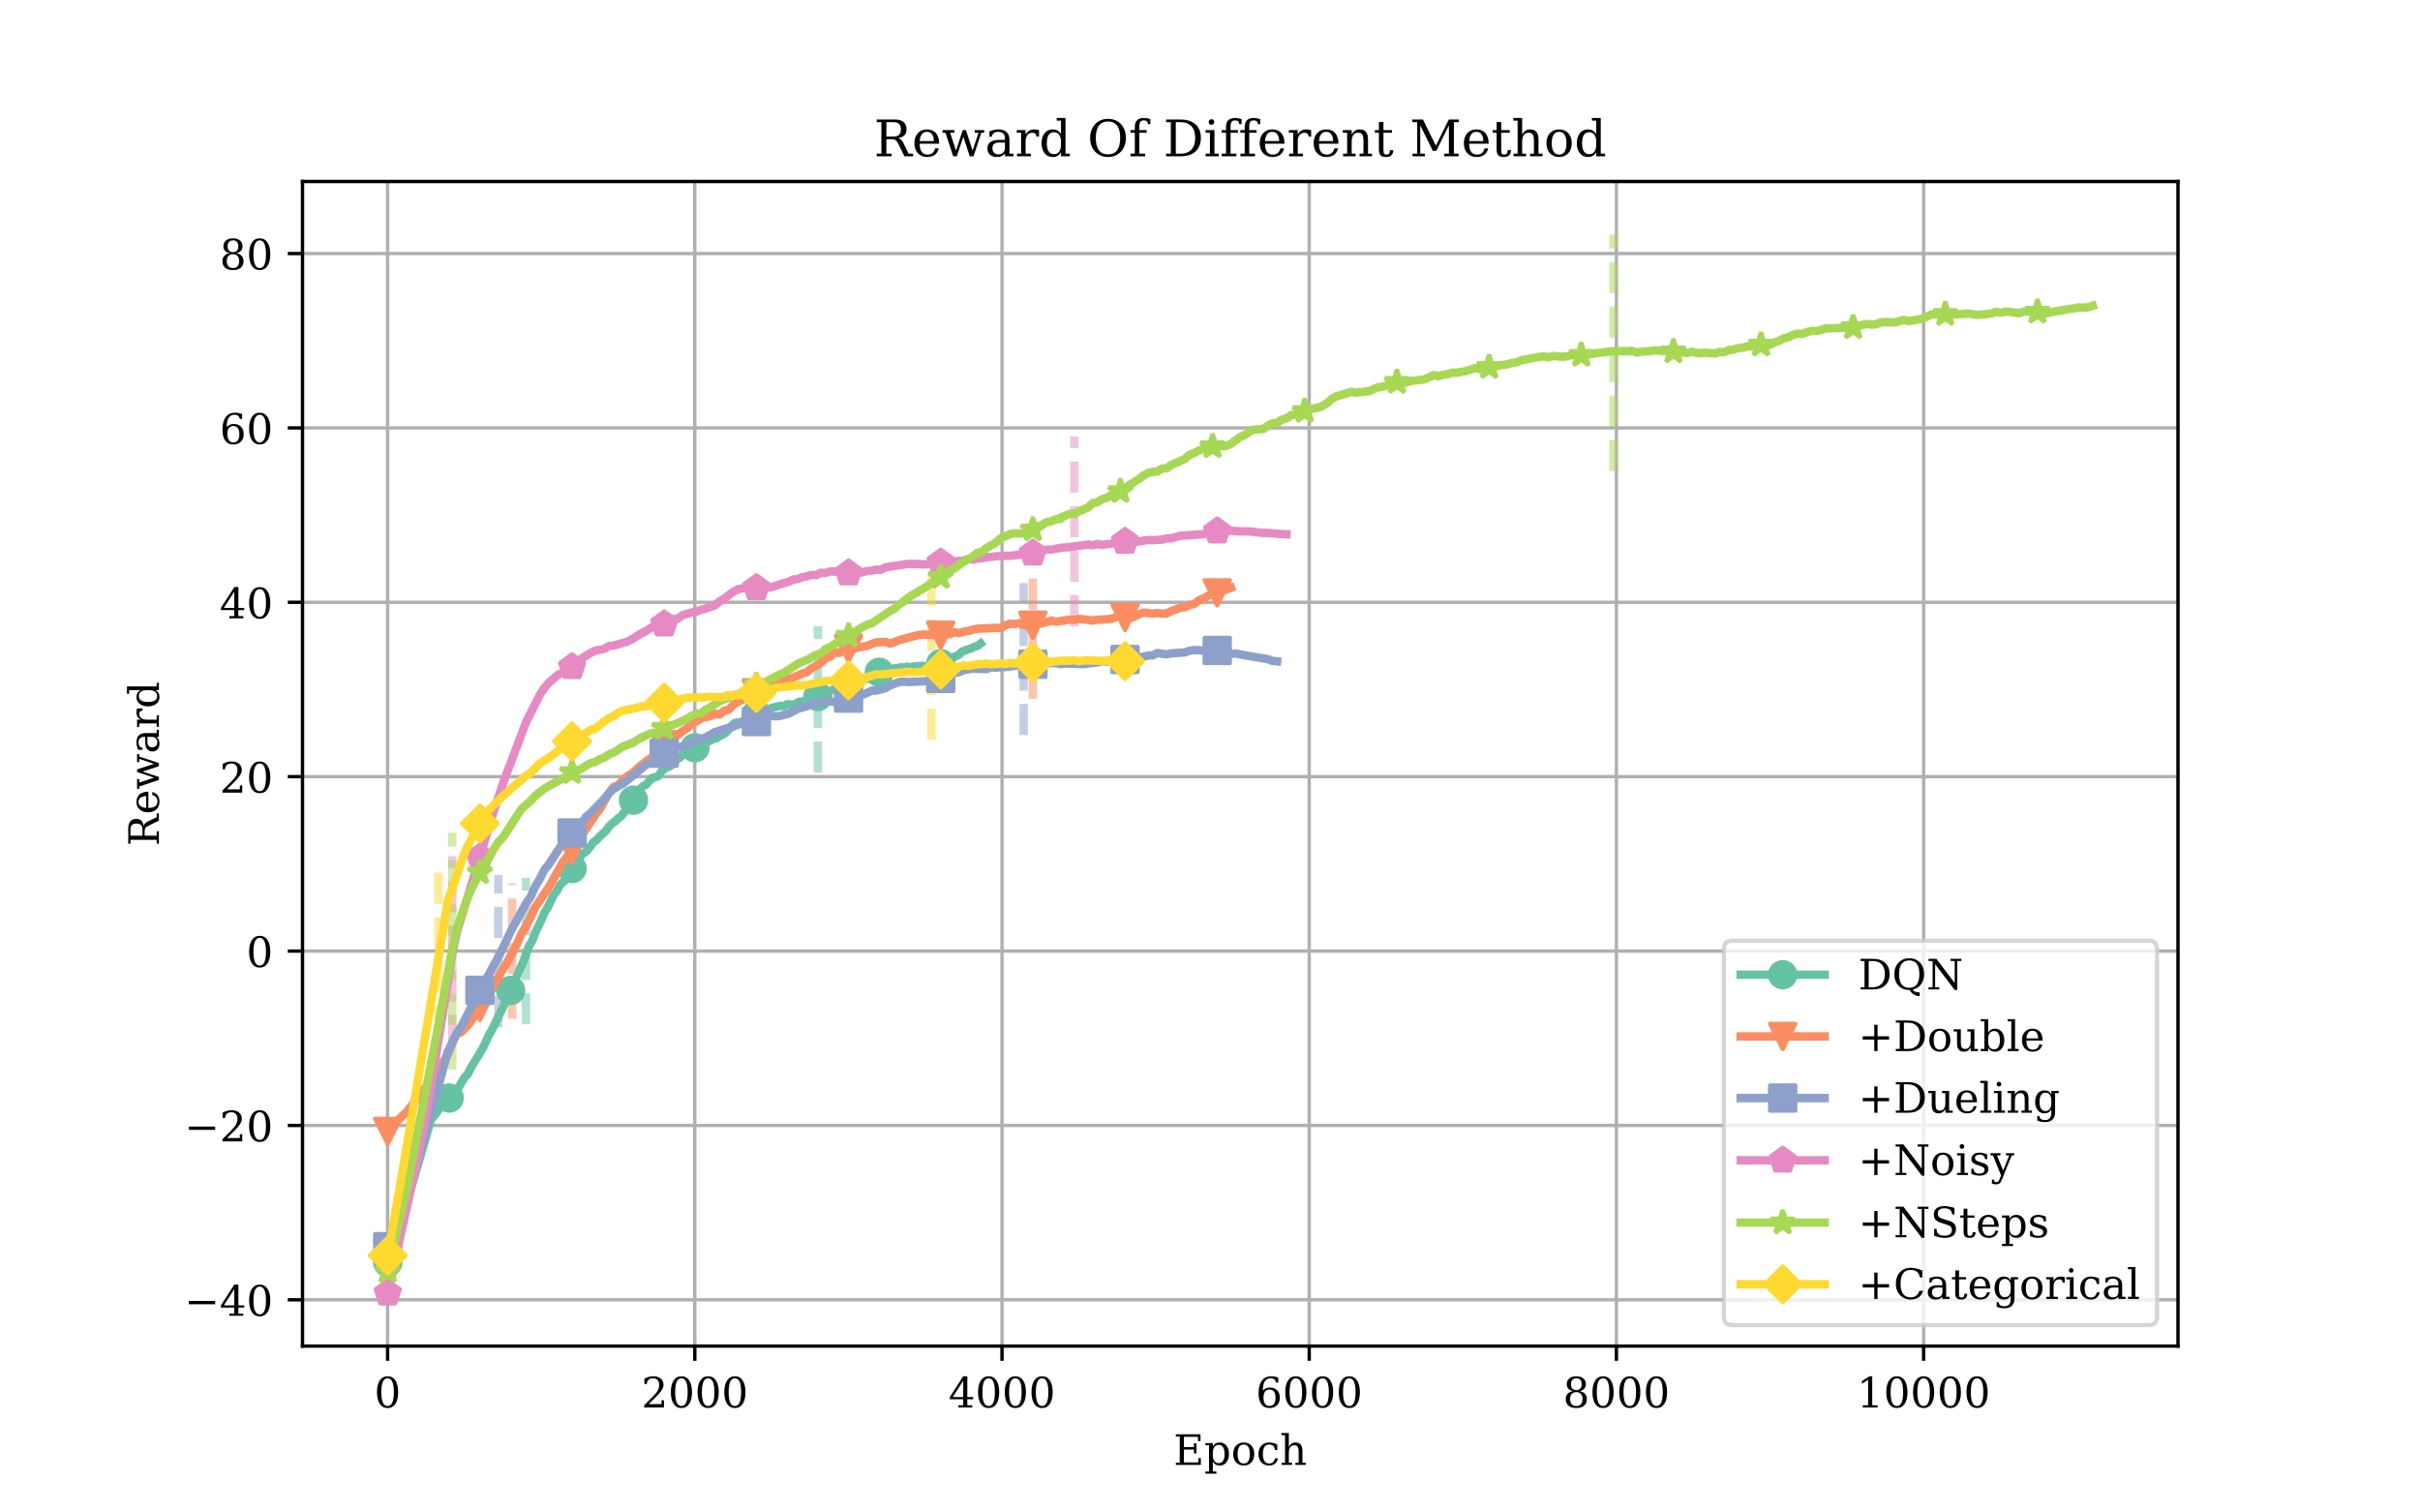 <?xml version="1.0" encoding="utf-8" standalone="no"?>
<!DOCTYPE svg PUBLIC "-//W3C//DTD SVG 1.1//EN"
  "http://www.w3.org/Graphics/SVG/1.1/DTD/svg11.dtd">
<!-- Created with matplotlib (https://matplotlib.org/) -->
<svg height="360pt" version="1.1" viewBox="0 0 576 360" width="576pt" xmlns="http://www.w3.org/2000/svg" xmlns:xlink="http://www.w3.org/1999/xlink">
 <defs>
  <style type="text/css">*{stroke-linecap:butt;stroke-linejoin:round;}</style>
 </defs>
 <g id="figure_1">
  <g id="patch_1">
   <path d="M 0 360 
L 576 360 
L 576 0 
L 0 0 
z
" style="fill:#ffffff;"/>
  </g>
  <g id="axes_1">
   <g id="patch_2">
    <path d="M 72 320.4 
L 518.4 320.4 
L 518.4 43.2 
L 72 43.2 
z
" style="fill:#ffffff;"/>
   </g>
   <g id="matplotlib.axis_1">
    <g id="xtick_1">
     <g id="line2d_1">
      <path clip-path="url(#p8c4c1dc862)" d="M 92.254 320.4 
L 92.254 43.2 
" style="fill:none;stroke:#b0b0b0;stroke-linecap:square;stroke-width:0.8;"/>
     </g>
     <g id="line2d_2">
      <defs>
       <path d="M 0 0 
L 0 3.5 
" id="m6efce599a7" style="stroke:#000000;stroke-width:0.8;"/>
      </defs>
      <g>
       <use style="stroke:#000000;stroke-width:0.8;" x="92.254" xlink:href="#m6efce599a7" y="320.4"/>
      </g>
     </g>
     <g id="text_1">
      <!-- 0 -->
      <g transform="translate(89.073 334.998)scale(0.1 -0.1)">
       <defs>
        <path d="M 31.781 3.422 
Q 39.266 3.422 42.969 11.625 
Q 46.688 19.828 46.688 36.375 
Q 46.688 52.984 42.969 61.188 
Q 39.266 69.391 31.781 69.391 
Q 24.312 69.391 20.594 61.188 
Q 16.891 52.984 16.891 36.375 
Q 16.891 19.828 20.594 11.625 
Q 24.312 3.422 31.781 3.422 
z
M 31.781 -1.422 
Q 19.922 -1.422 13.25 8.531 
Q 6.594 18.5 6.594 36.375 
Q 6.594 54.297 13.25 64.25 
Q 19.922 74.219 31.781 74.219 
Q 43.703 74.219 50.344 64.25 
Q 56.984 54.297 56.984 36.375 
Q 56.984 18.5 50.344 8.531 
Q 43.703 -1.422 31.781 -1.422 
z
" id="DejaVuSerif-48"/>
       </defs>
       <use xlink:href="#DejaVuSerif-48"/>
      </g>
     </g>
    </g>
    <g id="xtick_2">
     <g id="line2d_3">
      <path clip-path="url(#p8c4c1dc862)" d="M 165.375 320.4 
L 165.375 43.2 
" style="fill:none;stroke:#b0b0b0;stroke-linecap:square;stroke-width:0.8;"/>
     </g>
     <g id="line2d_4">
      <g>
       <use style="stroke:#000000;stroke-width:0.8;" x="165.375" xlink:href="#m6efce599a7" y="320.4"/>
      </g>
     </g>
     <g id="text_2">
      <!-- 2000 -->
      <g transform="translate(152.65 334.998)scale(0.1 -0.1)">
       <defs>
        <path d="M 12.797 55.516 
L 7.328 55.516 
L 7.328 68.5 
Q 12.547 71.297 17.844 72.75 
Q 23.141 74.219 28.219 74.219 
Q 39.594 74.219 46.188 68.703 
Q 52.781 63.188 52.781 53.719 
Q 52.781 43.016 37.844 28.125 
Q 36.672 27 36.078 26.422 
L 17.672 8.016 
L 48.094 8.016 
L 48.094 17 
L 53.812 17 
L 53.812 0 
L 6.781 0 
L 6.781 5.328 
L 28.906 27.391 
Q 36.234 34.719 39.359 40.844 
Q 42.484 46.969 42.484 53.719 
Q 42.484 61.078 38.641 65.234 
Q 34.812 69.391 28.078 69.391 
Q 21.094 69.391 17.281 65.922 
Q 13.484 62.453 12.797 55.516 
z
" id="DejaVuSerif-50"/>
       </defs>
       <use xlink:href="#DejaVuSerif-50"/>
       <use x="63.623" xlink:href="#DejaVuSerif-48"/>
       <use x="127.246" xlink:href="#DejaVuSerif-48"/>
       <use x="190.869" xlink:href="#DejaVuSerif-48"/>
      </g>
     </g>
    </g>
    <g id="xtick_3">
     <g id="line2d_5">
      <path clip-path="url(#p8c4c1dc862)" d="M 238.495 320.4 
L 238.495 43.2 
" style="fill:none;stroke:#b0b0b0;stroke-linecap:square;stroke-width:0.8;"/>
     </g>
     <g id="line2d_6">
      <g>
       <use style="stroke:#000000;stroke-width:0.8;" x="238.495" xlink:href="#m6efce599a7" y="320.4"/>
      </g>
     </g>
     <g id="text_3">
      <!-- 4000 -->
      <g transform="translate(225.77 334.998)scale(0.1 -0.1)">
       <defs>
        <path d="M 34.906 24.703 
L 34.906 63.484 
L 10.016 24.703 
z
M 56.391 0 
L 23.188 0 
L 23.188 5.172 
L 34.906 5.172 
L 34.906 19.484 
L 3.078 19.484 
L 3.078 24.812 
L 35.016 74.219 
L 44.672 74.219 
L 44.672 24.703 
L 58.594 24.703 
L 58.594 19.484 
L 44.672 19.484 
L 44.672 5.172 
L 56.391 5.172 
z
" id="DejaVuSerif-52"/>
       </defs>
       <use xlink:href="#DejaVuSerif-52"/>
       <use x="63.623" xlink:href="#DejaVuSerif-48"/>
       <use x="127.246" xlink:href="#DejaVuSerif-48"/>
       <use x="190.869" xlink:href="#DejaVuSerif-48"/>
      </g>
     </g>
    </g>
    <g id="xtick_4">
     <g id="line2d_7">
      <path clip-path="url(#p8c4c1dc862)" d="M 311.616 320.4 
L 311.616 43.2 
" style="fill:none;stroke:#b0b0b0;stroke-linecap:square;stroke-width:0.8;"/>
     </g>
     <g id="line2d_8">
      <g>
       <use style="stroke:#000000;stroke-width:0.8;" x="311.616" xlink:href="#m6efce599a7" y="320.4"/>
      </g>
     </g>
     <g id="text_4">
      <!-- 6000 -->
      <g transform="translate(298.891 334.998)scale(0.1 -0.1)">
       <defs>
        <path d="M 32.719 3.422 
Q 39.594 3.422 43.297 8.469 
Q 47.016 13.531 47.016 23 
Q 47.016 32.469 43.297 37.516 
Q 39.594 42.578 32.719 42.578 
Q 25.734 42.578 22.062 37.688 
Q 18.406 32.812 18.406 23.578 
Q 18.406 13.875 22.109 8.641 
Q 25.828 3.422 32.719 3.422 
z
M 16.797 40.141 
Q 20.125 43.797 24.312 45.594 
Q 28.516 47.406 33.797 47.406 
Q 44.672 47.406 51 40.859 
Q 57.328 34.328 57.328 23 
Q 57.328 11.922 50.516 5.25 
Q 43.703 -1.422 32.328 -1.422 
Q 19.969 -1.422 13.328 7.781 
Q 6.688 17 6.688 34.078 
Q 6.688 53.219 14.547 63.719 
Q 22.406 74.219 36.719 74.219 
Q 40.578 74.219 44.828 73.484 
Q 49.078 72.75 53.516 71.297 
L 53.516 59.281 
L 48 59.281 
Q 47.406 64.203 44.234 66.797 
Q 41.062 69.391 35.688 69.391 
Q 26.219 69.391 21.578 62.203 
Q 16.938 55.031 16.797 40.141 
z
" id="DejaVuSerif-54"/>
       </defs>
       <use xlink:href="#DejaVuSerif-54"/>
       <use x="63.623" xlink:href="#DejaVuSerif-48"/>
       <use x="127.246" xlink:href="#DejaVuSerif-48"/>
       <use x="190.869" xlink:href="#DejaVuSerif-48"/>
      </g>
     </g>
    </g>
    <g id="xtick_5">
     <g id="line2d_9">
      <path clip-path="url(#p8c4c1dc862)" d="M 384.736 320.4 
L 384.736 43.2 
" style="fill:none;stroke:#b0b0b0;stroke-linecap:square;stroke-width:0.8;"/>
     </g>
     <g id="line2d_10">
      <g>
       <use style="stroke:#000000;stroke-width:0.8;" x="384.736" xlink:href="#m6efce599a7" y="320.4"/>
      </g>
     </g>
     <g id="text_5">
      <!-- 8000 -->
      <g transform="translate(372.011 334.998)scale(0.1 -0.1)">
       <defs>
        <path d="M 46.578 19.922 
Q 46.578 27.734 42.688 32.047 
Q 38.812 36.375 31.781 36.375 
Q 24.75 36.375 20.875 32.047 
Q 17 27.734 17 19.922 
Q 17 12.062 20.875 7.734 
Q 24.75 3.422 31.781 3.422 
Q 38.812 3.422 42.688 7.734 
Q 46.578 12.062 46.578 19.922 
z
M 44.578 55.328 
Q 44.578 61.969 41.203 65.672 
Q 37.844 69.391 31.781 69.391 
Q 25.781 69.391 22.391 65.672 
Q 19 61.969 19 55.328 
Q 19 48.641 22.391 44.922 
Q 25.781 41.219 31.781 41.219 
Q 37.844 41.219 41.203 44.922 
Q 44.578 48.641 44.578 55.328 
z
M 39.312 38.812 
Q 47.609 37.703 52.25 32.688 
Q 56.891 27.688 56.891 19.922 
Q 56.891 9.672 50.391 4.125 
Q 43.891 -1.422 31.781 -1.422 
Q 19.734 -1.422 13.203 4.125 
Q 6.688 9.672 6.688 19.922 
Q 6.688 27.688 11.328 32.688 
Q 15.969 37.703 24.312 38.812 
Q 16.938 40.141 13 44.406 
Q 9.078 48.688 9.078 55.328 
Q 9.078 64.109 15.125 69.156 
Q 21.188 74.219 31.781 74.219 
Q 42.391 74.219 48.438 69.156 
Q 54.5 64.109 54.5 55.328 
Q 54.5 48.688 50.562 44.406 
Q 46.625 40.141 39.312 38.812 
z
" id="DejaVuSerif-56"/>
       </defs>
       <use xlink:href="#DejaVuSerif-56"/>
       <use x="63.623" xlink:href="#DejaVuSerif-48"/>
       <use x="127.246" xlink:href="#DejaVuSerif-48"/>
       <use x="190.869" xlink:href="#DejaVuSerif-48"/>
      </g>
     </g>
    </g>
    <g id="xtick_6">
     <g id="line2d_11">
      <path clip-path="url(#p8c4c1dc862)" d="M 457.856 320.4 
L 457.856 43.2 
" style="fill:none;stroke:#b0b0b0;stroke-linecap:square;stroke-width:0.8;"/>
     </g>
     <g id="line2d_12">
      <g>
       <use style="stroke:#000000;stroke-width:0.8;" x="457.856" xlink:href="#m6efce599a7" y="320.4"/>
      </g>
     </g>
     <g id="text_6">
      <!-- 10000 -->
      <g transform="translate(441.95 334.998)scale(0.1 -0.1)">
       <defs>
        <path d="M 14.203 0 
L 14.203 5.172 
L 26.906 5.172 
L 26.906 65.828 
L 12.203 56.297 
L 12.203 62.703 
L 29.984 74.219 
L 36.719 74.219 
L 36.719 5.172 
L 49.422 5.172 
L 49.422 0 
z
" id="DejaVuSerif-49"/>
       </defs>
       <use xlink:href="#DejaVuSerif-49"/>
       <use x="63.623" xlink:href="#DejaVuSerif-48"/>
       <use x="127.246" xlink:href="#DejaVuSerif-48"/>
       <use x="190.869" xlink:href="#DejaVuSerif-48"/>
       <use x="254.492" xlink:href="#DejaVuSerif-48"/>
      </g>
     </g>
    </g>
    <g id="text_7">
     <!-- Epoch -->
     <g transform="translate(279.319 348.677)scale(0.1 -0.1)">
      <defs>
       <path d="M 5.516 0 
L 5.516 5.172 
L 14.797 5.172 
L 14.797 67.672 
L 5.516 67.672 
L 5.516 72.906 
L 64.203 72.906 
L 64.203 56.688 
L 58.203 56.688 
L 58.203 66.891 
L 24.703 66.891 
L 24.703 42.484 
L 48.578 42.484 
L 48.578 51.609 
L 54.594 51.609 
L 54.594 27.391 
L 48.578 27.391 
L 48.578 36.531 
L 24.703 36.531 
L 24.703 6 
L 58.984 6 
L 58.984 16.219 
L 64.984 16.219 
L 64.984 0 
z
" id="DejaVuSerif-69"/>
       <path d="M 20.516 28.516 
L 20.516 23.391 
Q 20.516 14.016 24.094 9.109 
Q 27.688 4.203 34.516 4.203 
Q 41.406 4.203 44.938 9.719 
Q 48.484 15.234 48.484 25.984 
Q 48.484 36.766 44.938 42.234 
Q 41.406 47.703 34.516 47.703 
Q 27.688 47.703 24.094 42.766 
Q 20.516 37.844 20.516 28.516 
z
M 11.531 46.688 
L 2.875 46.688 
L 2.875 51.906 
L 20.516 51.906 
L 20.516 43.797 
Q 23.141 48.688 27.219 51 
Q 31.297 53.328 37.312 53.328 
Q 46.875 53.328 52.922 45.75 
Q 58.984 38.188 58.984 25.984 
Q 58.984 13.766 52.922 6.172 
Q 46.875 -1.422 37.312 -1.422 
Q 31.297 -1.422 27.219 0.891 
Q 23.141 3.219 20.516 8.109 
L 20.516 -15.578 
L 29 -15.578 
L 29 -20.797 
L 2.875 -20.797 
L 2.875 -15.578 
L 11.531 -15.578 
z
" id="DejaVuSerif-112"/>
       <path d="M 30.078 3.422 
Q 37.312 3.422 40.984 9.125 
Q 44.672 14.844 44.672 25.984 
Q 44.672 37.109 40.984 42.797 
Q 37.312 48.484 30.078 48.484 
Q 22.859 48.484 19.172 42.797 
Q 15.484 37.109 15.484 25.984 
Q 15.484 14.844 19.188 9.125 
Q 22.906 3.422 30.078 3.422 
z
M 30.078 -1.422 
Q 18.75 -1.422 11.859 6.078 
Q 4.984 13.578 4.984 25.984 
Q 4.984 38.375 11.844 45.844 
Q 18.703 53.328 30.078 53.328 
Q 41.453 53.328 48.312 45.844 
Q 55.172 38.375 55.172 25.984 
Q 55.172 13.578 48.312 6.078 
Q 41.453 -1.422 30.078 -1.422 
z
" id="DejaVuSerif-111"/>
       <path d="M 51.422 15.578 
Q 49.516 7.281 44.094 2.922 
Q 38.672 -1.422 30.078 -1.422 
Q 18.75 -1.422 11.859 6.078 
Q 4.984 13.578 4.984 25.984 
Q 4.984 38.422 11.859 45.875 
Q 18.75 53.328 30.078 53.328 
Q 35.016 53.328 39.891 52.172 
Q 44.781 51.031 49.703 48.688 
L 49.703 35.406 
L 44.484 35.406 
Q 43.453 42.234 40.016 45.359 
Q 36.578 48.484 30.172 48.484 
Q 22.906 48.484 19.188 42.844 
Q 15.484 37.203 15.484 25.984 
Q 15.484 14.75 19.172 9.078 
Q 22.859 3.422 30.172 3.422 
Q 35.984 3.422 39.453 6.438 
Q 42.922 9.469 44.188 15.578 
z
" id="DejaVuSerif-99"/>
       <path d="M 4.109 0 
L 4.109 5.172 
L 12.203 5.172 
L 12.203 70.797 
L 3.609 70.797 
L 3.609 75.984 
L 21.188 75.984 
L 21.188 42.672 
Q 23.688 47.953 27.656 50.641 
Q 31.641 53.328 36.922 53.328 
Q 45.516 53.328 49.562 48.391 
Q 53.609 43.453 53.609 33.016 
L 53.609 5.172 
L 61.625 5.172 
L 61.625 0 
L 36.812 0 
L 36.812 5.172 
L 44.578 5.172 
L 44.578 30.172 
Q 44.578 39.703 42.25 43.188 
Q 39.938 46.688 33.984 46.688 
Q 27.734 46.688 24.453 42.141 
Q 21.188 37.594 21.188 28.906 
L 21.188 5.172 
L 29 5.172 
L 29 0 
z
" id="DejaVuSerif-104"/>
      </defs>
      <use xlink:href="#DejaVuSerif-69"/>
      <use x="72.998" xlink:href="#DejaVuSerif-112"/>
      <use x="137.012" xlink:href="#DejaVuSerif-111"/>
      <use x="197.217" xlink:href="#DejaVuSerif-99"/>
      <use x="253.223" xlink:href="#DejaVuSerif-104"/>
     </g>
    </g>
   </g>
   <g id="matplotlib.axis_2">
    <g id="ytick_1">
     <g id="line2d_13">
      <path clip-path="url(#p8c4c1dc862)" d="M 72 309.379 
L 518.4 309.379 
" style="fill:none;stroke:#b0b0b0;stroke-linecap:square;stroke-width:0.8;"/>
     </g>
     <g id="line2d_14">
      <defs>
       <path d="M 0 0 
L -3.5 0 
" id="mf19cf968a1" style="stroke:#000000;stroke-width:0.8;"/>
      </defs>
      <g>
       <use style="stroke:#000000;stroke-width:0.8;" x="72" xlink:href="#mf19cf968a1" y="309.379"/>
      </g>
     </g>
     <g id="text_8">
      <!-- −40 -->
      <g transform="translate(43.895 313.178)scale(0.1 -0.1)">
       <defs>
        <path d="M 10.594 35.297 
L 73.188 35.297 
L 73.188 27.391 
L 10.594 27.391 
z
" id="DejaVuSerif-8722"/>
       </defs>
       <use xlink:href="#DejaVuSerif-8722"/>
       <use x="83.789" xlink:href="#DejaVuSerif-52"/>
       <use x="147.412" xlink:href="#DejaVuSerif-48"/>
      </g>
     </g>
    </g>
    <g id="ytick_2">
     <g id="line2d_15">
      <path clip-path="url(#p8c4c1dc862)" d="M 72 267.874 
L 518.4 267.874 
" style="fill:none;stroke:#b0b0b0;stroke-linecap:square;stroke-width:0.8;"/>
     </g>
     <g id="line2d_16">
      <g>
       <use style="stroke:#000000;stroke-width:0.8;" x="72" xlink:href="#mf19cf968a1" y="267.874"/>
      </g>
     </g>
     <g id="text_9">
      <!-- −20 -->
      <g transform="translate(43.895 271.673)scale(0.1 -0.1)">
       <use xlink:href="#DejaVuSerif-8722"/>
       <use x="83.789" xlink:href="#DejaVuSerif-50"/>
       <use x="147.412" xlink:href="#DejaVuSerif-48"/>
      </g>
     </g>
    </g>
    <g id="ytick_3">
     <g id="line2d_17">
      <path clip-path="url(#p8c4c1dc862)" d="M 72 226.369 
L 518.4 226.369 
" style="fill:none;stroke:#b0b0b0;stroke-linecap:square;stroke-width:0.8;"/>
     </g>
     <g id="line2d_18">
      <g>
       <use style="stroke:#000000;stroke-width:0.8;" x="72" xlink:href="#mf19cf968a1" y="226.369"/>
      </g>
     </g>
     <g id="text_10">
      <!-- 0 -->
      <g transform="translate(58.638 230.168)scale(0.1 -0.1)">
       <use xlink:href="#DejaVuSerif-48"/>
      </g>
     </g>
    </g>
    <g id="ytick_4">
     <g id="line2d_19">
      <path clip-path="url(#p8c4c1dc862)" d="M 72 184.864 
L 518.4 184.864 
" style="fill:none;stroke:#b0b0b0;stroke-linecap:square;stroke-width:0.8;"/>
     </g>
     <g id="line2d_20">
      <g>
       <use style="stroke:#000000;stroke-width:0.8;" x="72" xlink:href="#mf19cf968a1" y="184.864"/>
      </g>
     </g>
     <g id="text_11">
      <!-- 20 -->
      <g transform="translate(52.275 188.663)scale(0.1 -0.1)">
       <use xlink:href="#DejaVuSerif-50"/>
       <use x="63.623" xlink:href="#DejaVuSerif-48"/>
      </g>
     </g>
    </g>
    <g id="ytick_5">
     <g id="line2d_21">
      <path clip-path="url(#p8c4c1dc862)" d="M 72 143.359 
L 518.4 143.359 
" style="fill:none;stroke:#b0b0b0;stroke-linecap:square;stroke-width:0.8;"/>
     </g>
     <g id="line2d_22">
      <g>
       <use style="stroke:#000000;stroke-width:0.8;" x="72" xlink:href="#mf19cf968a1" y="143.359"/>
      </g>
     </g>
     <g id="text_12">
      <!-- 40 -->
      <g transform="translate(52.275 147.158)scale(0.1 -0.1)">
       <use xlink:href="#DejaVuSerif-52"/>
       <use x="63.623" xlink:href="#DejaVuSerif-48"/>
      </g>
     </g>
    </g>
    <g id="ytick_6">
     <g id="line2d_23">
      <path clip-path="url(#p8c4c1dc862)" d="M 72 101.854 
L 518.4 101.854 
" style="fill:none;stroke:#b0b0b0;stroke-linecap:square;stroke-width:0.8;"/>
     </g>
     <g id="line2d_24">
      <g>
       <use style="stroke:#000000;stroke-width:0.8;" x="72" xlink:href="#mf19cf968a1" y="101.854"/>
      </g>
     </g>
     <g id="text_13">
      <!-- 60 -->
      <g transform="translate(52.275 105.653)scale(0.1 -0.1)">
       <use xlink:href="#DejaVuSerif-54"/>
       <use x="63.623" xlink:href="#DejaVuSerif-48"/>
      </g>
     </g>
    </g>
    <g id="ytick_7">
     <g id="line2d_25">
      <path clip-path="url(#p8c4c1dc862)" d="M 72 60.349 
L 518.4 60.349 
" style="fill:none;stroke:#b0b0b0;stroke-linecap:square;stroke-width:0.8;"/>
     </g>
     <g id="line2d_26">
      <g>
       <use style="stroke:#000000;stroke-width:0.8;" x="72" xlink:href="#mf19cf968a1" y="60.349"/>
      </g>
     </g>
     <g id="text_14">
      <!-- 80 -->
      <g transform="translate(52.275 64.148)scale(0.1 -0.1)">
       <use xlink:href="#DejaVuSerif-56"/>
       <use x="63.623" xlink:href="#DejaVuSerif-48"/>
      </g>
     </g>
    </g>
    <g id="text_15">
     <!-- Reward -->
     <g transform="translate(37.816 201.376)rotate(-90)scale(0.1 -0.1)">
      <defs>
       <path d="M 47.906 36.188 
Q 51.312 35.25 53.781 33.031 
Q 56.25 30.812 58.203 26.812 
L 68.797 5.172 
L 77.688 5.172 
L 77.688 0 
L 60.5 0 
L 49.125 23.188 
Q 45.844 29.938 43.109 31.906 
Q 40.375 33.891 35.594 33.891 
L 24.703 33.891 
L 24.703 5.172 
L 35.016 5.172 
L 35.016 0 
L 5.516 0 
L 5.516 5.172 
L 14.797 5.172 
L 14.797 67.672 
L 5.516 67.672 
L 5.516 72.906 
L 42.484 72.906 
Q 53.125 72.906 58.906 67.828 
Q 64.703 62.75 64.703 53.422 
Q 64.703 45.906 60.469 41.578 
Q 56.25 37.25 47.906 36.188 
z
M 24.703 39.109 
L 39.109 39.109 
Q 46.484 39.109 50 42.594 
Q 53.516 46.094 53.516 53.422 
Q 53.516 60.75 50 64.203 
Q 46.484 67.672 39.109 67.672 
L 24.703 67.672 
z
" id="DejaVuSerif-82"/>
       <path d="M 54.203 25 
L 15.484 25 
L 15.484 24.609 
Q 15.484 14.109 19.438 8.766 
Q 23.391 3.422 31.109 3.422 
Q 37.016 3.422 40.797 6.516 
Q 44.578 9.625 46.094 15.719 
L 53.328 15.719 
Q 51.172 7.172 45.375 2.875 
Q 39.594 -1.422 30.172 -1.422 
Q 18.797 -1.422 11.891 6.078 
Q 4.984 13.578 4.984 25.984 
Q 4.984 38.281 11.766 45.797 
Q 18.562 53.328 29.594 53.328 
Q 41.359 53.328 47.656 46.062 
Q 53.953 38.812 54.203 25 
z
M 43.609 30.172 
Q 43.312 39.266 39.766 43.875 
Q 36.234 48.484 29.594 48.484 
Q 23.391 48.484 19.828 43.844 
Q 16.266 39.203 15.484 30.172 
z
" id="DejaVuSerif-101"/>
       <path d="M 48 51.906 
L 61.281 11.375 
L 73 46.688 
L 65.484 46.688 
L 65.484 51.906 
L 84.281 51.906 
L 84.281 46.688 
L 78.516 46.688 
L 63.094 0 
L 55.609 0 
L 42.828 38.812 
L 29.984 0 
L 22.797 0 
L 7.422 46.688 
L 1.609 46.688 
L 1.609 51.906 
L 25.094 51.906 
L 25.094 46.688 
L 16.703 46.688 
L 28.328 11.375 
L 41.703 51.906 
z
" id="DejaVuSerif-119"/>
       <path d="M 39.797 16.312 
L 39.797 27.297 
L 28.219 27.297 
Q 21.531 27.297 18.25 24.406 
Q 14.984 21.531 14.984 15.578 
Q 14.984 10.156 18.297 6.984 
Q 21.625 3.812 27.297 3.812 
Q 32.906 3.812 36.344 7.281 
Q 39.797 10.75 39.797 16.312 
z
M 48.781 32.422 
L 48.781 5.172 
L 56.781 5.172 
L 56.781 0 
L 39.797 0 
L 39.797 5.609 
Q 36.812 2 32.906 0.281 
Q 29 -1.422 23.781 -1.422 
Q 15.141 -1.422 10.062 3.172 
Q 4.984 7.766 4.984 15.578 
Q 4.984 23.641 10.797 28.078 
Q 16.609 32.516 27.203 32.516 
L 39.797 32.516 
L 39.797 36.078 
Q 39.797 42 36.203 45.234 
Q 32.625 48.484 26.125 48.484 
Q 20.75 48.484 17.578 46.047 
Q 14.406 43.609 13.625 38.812 
L 8.984 38.812 
L 8.984 49.312 
Q 13.672 51.312 18.094 52.312 
Q 22.516 53.328 26.703 53.328 
Q 37.5 53.328 43.141 47.969 
Q 48.781 42.625 48.781 32.422 
z
" id="DejaVuSerif-97"/>
       <path d="M 47.797 52 
L 47.797 39.016 
L 42.625 39.016 
Q 42.391 42.875 40.484 44.781 
Q 38.578 46.688 34.906 46.688 
Q 28.266 46.688 24.719 42.094 
Q 21.188 37.5 21.188 28.906 
L 21.188 5.172 
L 31.594 5.172 
L 31.594 0 
L 4.109 0 
L 4.109 5.172 
L 12.203 5.172 
L 12.203 46.781 
L 3.609 46.781 
L 3.609 51.906 
L 21.188 51.906 
L 21.188 42.672 
Q 23.828 48.094 27.969 50.703 
Q 32.125 53.328 38.094 53.328 
Q 40.281 53.328 42.703 52.984 
Q 45.125 52.641 47.797 52 
z
" id="DejaVuSerif-114"/>
       <path d="M 52.484 5.172 
L 61.078 5.172 
L 61.078 0 
L 43.5 0 
L 43.5 8.109 
Q 40.875 3.219 36.797 0.891 
Q 32.719 -1.422 26.703 -1.422 
Q 17.141 -1.422 11.062 6.172 
Q 4.984 13.766 4.984 25.984 
Q 4.984 38.188 11.031 45.75 
Q 17.094 53.328 26.703 53.328 
Q 32.719 53.328 36.797 51 
Q 40.875 48.688 43.5 43.797 
L 43.5 70.797 
L 35.016 70.797 
L 35.016 75.984 
L 52.484 75.984 
z
M 43.5 23.391 
L 43.5 28.516 
Q 43.5 37.844 39.906 42.766 
Q 36.328 47.703 29.5 47.703 
Q 22.562 47.703 19.016 42.234 
Q 15.484 36.766 15.484 25.984 
Q 15.484 15.234 19.016 9.719 
Q 22.562 4.203 29.5 4.203 
Q 36.328 4.203 39.906 9.109 
Q 43.5 14.016 43.5 23.391 
z
" id="DejaVuSerif-100"/>
      </defs>
      <use xlink:href="#DejaVuSerif-82"/>
      <use x="75.293" xlink:href="#DejaVuSerif-101"/>
      <use x="134.473" xlink:href="#DejaVuSerif-119"/>
      <use x="220.068" xlink:href="#DejaVuSerif-97"/>
      <use x="279.688" xlink:href="#DejaVuSerif-114"/>
      <use x="327.49" xlink:href="#DejaVuSerif-100"/>
     </g>
    </g>
   </g>
   <g id="LineCollection_1">
    <path clip-path="url(#p8c4c1dc862)" d="M 125.195 243.803 
L 125.195 208.935 
" style="fill:none;stroke:#66c2a5;stroke-dasharray:7.4,3.2;stroke-dashoffset:0;stroke-opacity:0.5;stroke-width:2;"/>
   </g>
   <g id="LineCollection_2">
    <path clip-path="url(#p8c4c1dc862)" d="M 194.659 183.906 
L 194.659 149.039 
" style="fill:none;stroke:#66c2a5;stroke-dasharray:7.4,3.2;stroke-dashoffset:0;stroke-opacity:0.5;stroke-width:2;"/>
   </g>
   <g id="LineCollection_3">
    <path clip-path="url(#p8c4c1dc862)" d="M 121.905 242.459 
L 121.905 210.279 
" style="fill:none;stroke:#fc8d62;stroke-dasharray:7.4,3.2;stroke-dashoffset:0;stroke-opacity:0.5;stroke-width:2;"/>
   </g>
   <g id="LineCollection_4">
    <path clip-path="url(#p8c4c1dc862)" d="M 245.844 166.328 
L 245.844 134.147 
" style="fill:none;stroke:#fc8d62;stroke-dasharray:7.4,3.2;stroke-dashoffset:0;stroke-opacity:0.5;stroke-width:2;"/>
   </g>
   <g id="LineCollection_5">
    <path clip-path="url(#p8c4c1dc862)" d="M 118.614 244.455 
L 118.614 208.283 
" style="fill:none;stroke:#8da0cb;stroke-dasharray:7.4,3.2;stroke-dashoffset:0;stroke-opacity:0.5;stroke-width:2;"/>
   </g>
   <g id="LineCollection_6">
    <path clip-path="url(#p8c4c1dc862)" d="M 243.65 174.967 
L 243.65 138.795 
" style="fill:none;stroke:#8da0cb;stroke-dasharray:7.4,3.2;stroke-dashoffset:0;stroke-opacity:0.5;stroke-width:2;"/>
   </g>
   <g id="LineCollection_7">
    <path clip-path="url(#p8c4c1dc862)" d="M 107.646 248.961 
L 107.646 203.777 
" style="fill:none;stroke:#e78ac3;stroke-dasharray:7.4,3.2;stroke-dashoffset:0;stroke-opacity:0.5;stroke-width:2;"/>
   </g>
   <g id="LineCollection_8">
    <path clip-path="url(#p8c4c1dc862)" d="M 255.715 149.066 
L 255.715 103.882 
" style="fill:none;stroke:#e78ac3;stroke-dasharray:7.4,3.2;stroke-dashoffset:0;stroke-opacity:0.5;stroke-width:2;"/>
   </g>
   <g id="LineCollection_9">
    <path clip-path="url(#p8c4c1dc862)" d="M 107.646 254.542 
L 107.646 198.196 
" style="fill:none;stroke:#a6d854;stroke-dasharray:7.4,3.2;stroke-dashoffset:0;stroke-opacity:0.5;stroke-width:2;"/>
   </g>
   <g id="LineCollection_10">
    <path clip-path="url(#p8c4c1dc862)" d="M 384.041 112.147 
L 384.041 55.8 
" style="fill:none;stroke:#a6d854;stroke-dasharray:7.4,3.2;stroke-dashoffset:0;stroke-opacity:0.5;stroke-width:2;"/>
   </g>
   <g id="LineCollection_11">
    <path clip-path="url(#p8c4c1dc862)" d="M 104.356 246.923 
L 104.356 205.815 
" style="fill:none;stroke:#ffd92f;stroke-dasharray:7.4,3.2;stroke-dashoffset:0;stroke-opacity:0.5;stroke-width:2;"/>
   </g>
   <g id="LineCollection_12">
    <path clip-path="url(#p8c4c1dc862)" d="M 221.714 176.061 
L 221.714 134.953 
" style="fill:none;stroke:#ffd92f;stroke-dasharray:7.4,3.2;stroke-dashoffset:0;stroke-opacity:0.5;stroke-width:2;"/>
   </g>
   <g id="line2d_27">
    <path clip-path="url(#p8c4c1dc862)" d="M 92.291 300.498 
L 93.753 295.748 
L 95.216 291.128 
L 96.678 286.429 
L 98.141 281.782 
L 99.603 276.782 
L 102.528 266.598 
L 103.99 264.779 
L 104.721 263.529 
L 105.453 263.139 
L 106.184 261.941 
L 106.915 261.348 
L 107.646 261.045 
L 108.377 259.796 
L 109.109 258.928 
L 110.571 256.438 
L 111.302 255.712 
L 112.033 254.241 
L 114.958 249.419 
L 116.421 246.234 
L 117.152 245.03 
L 120.808 237.469 
L 123.733 230.68 
L 124.464 229.137 
L 125.926 225.145 
L 126.657 224.004 
L 127.389 222.064 
L 128.851 218.954 
L 129.582 217.186 
L 130.314 216.114 
L 131.776 213.027 
L 132.507 212.145 
L 133.238 210.664 
L 134.701 209.337 
L 135.432 207.899 
L 136.163 206.738 
L 136.894 206.145 
L 137.626 205.113 
L 138.357 203.367 
L 139.088 202.994 
L 139.819 202.412 
L 141.282 200.425 
L 142.013 199.908 
L 142.744 199.083 
L 144.206 197.777 
L 144.938 196.728 
L 145.669 196.026 
L 146.4 195.486 
L 147.131 194.767 
L 147.862 194.279 
L 151.518 189.407 
L 152.25 188 
L 152.981 187.155 
L 153.712 186.818 
L 155.174 185.205 
L 156.637 184.774 
L 157.368 183.681 
L 158.099 183.037 
L 158.83 182.609 
L 159.562 182.338 
L 160.293 181.407 
L 161.755 180.327 
L 162.486 179.759 
L 163.949 178.979 
L 164.68 178.387 
L 165.411 177.978 
L 166.143 177.159 
L 166.874 177.066 
L 167.605 176.656 
L 168.336 176.585 
L 169.067 176.304 
L 169.799 175.796 
L 170.53 175.741 
L 171.261 175.213 
L 172.723 174.448 
L 174.186 172.707 
L 174.917 172.074 
L 176.379 171.898 
L 177.842 170.909 
L 179.304 170.487 
L 180.035 169.974 
L 180.767 169.931 
L 181.498 169.392 
L 182.96 168.832 
L 183.691 168.479 
L 185.885 167.979 
L 186.616 168.094 
L 187.347 167.616 
L 188.81 167.692 
L 189.541 167.448 
L 190.272 167.003 
L 193.197 166.855 
L 194.659 165.789 
L 195.391 165.561 
L 199.047 163.753 
L 199.778 163.708 
L 200.509 163.128 
L 201.24 163.079 
L 201.971 162.799 
L 202.703 162.714 
L 203.434 162.32 
L 204.165 162.294 
L 204.896 161.928 
L 206.359 161.641 
L 207.09 161.027 
L 207.821 160.582 
L 208.552 160.41 
L 209.284 160.027 
L 210.015 159.868 
L 210.746 159.95 
L 212.94 159.046 
L 213.671 159.02 
L 214.402 158.802 
L 215.133 158.908 
L 215.864 158.662 
L 216.596 158.843 
L 217.327 158.672 
L 219.52 158.457 
L 220.252 158.651 
L 220.983 158.499 
L 222.445 157.756 
L 223.176 157.793 
L 223.908 157.958 
L 224.639 157.509 
L 226.101 156.866 
L 228.295 155.793 
L 229.026 155.041 
L 230.488 154.541 
L 231.22 154.318 
L 231.951 153.915 
L 232.682 153.726 
L 233.413 153.163 
L 233.413 153.163 
" style="fill:none;stroke:#66c2a5;stroke-linecap:square;stroke-width:2;"/>
    <defs>
     <path d="M 0 3 
C 0.796 3 1.559 2.684 2.121 2.121 
C 2.684 1.559 3 0.796 3 0 
C 3 -0.796 2.684 -1.559 2.121 -2.121 
C 1.559 -2.684 0.796 -3 0 -3 
C -0.796 -3 -1.559 -2.684 -2.121 -2.121 
C -2.684 -1.559 -3 -0.796 -3 0 
C -3 0.796 -2.684 1.559 -2.121 2.121 
C -1.559 2.684 -0.796 3 0 3 
z
" id="mbdb43e65a1" style="stroke:#66c2a5;"/>
    </defs>
    <g clip-path="url(#p8c4c1dc862)">
     <use style="fill:#66c2a5;stroke:#66c2a5;" x="92.291" xlink:href="#mbdb43e65a1" y="300.498"/>
     <use style="fill:#66c2a5;stroke:#66c2a5;" x="106.915" xlink:href="#mbdb43e65a1" y="261.348"/>
     <use style="fill:#66c2a5;stroke:#66c2a5;" x="121.539" xlink:href="#mbdb43e65a1" y="235.74"/>
     <use style="fill:#66c2a5;stroke:#66c2a5;" x="136.163" xlink:href="#mbdb43e65a1" y="206.738"/>
     <use style="fill:#66c2a5;stroke:#66c2a5;" x="150.787" xlink:href="#mbdb43e65a1" y="190.452"/>
     <use style="fill:#66c2a5;stroke:#66c2a5;" x="165.411" xlink:href="#mbdb43e65a1" y="177.978"/>
     <use style="fill:#66c2a5;stroke:#66c2a5;" x="180.035" xlink:href="#mbdb43e65a1" y="169.974"/>
     <use style="fill:#66c2a5;stroke:#66c2a5;" x="194.659" xlink:href="#mbdb43e65a1" y="165.789"/>
     <use style="fill:#66c2a5;stroke:#66c2a5;" x="209.284" xlink:href="#mbdb43e65a1" y="160.027"/>
     <use style="fill:#66c2a5;stroke:#66c2a5;" x="223.908" xlink:href="#mbdb43e65a1" y="157.958"/>
    </g>
   </g>
   <g id="line2d_28">
    <path clip-path="url(#p8c4c1dc862)" d="M 92.291 269.297 
L 93.388 268.226 
L 95.581 265.754 
L 96.678 264.803 
L 98.872 262.019 
L 99.969 260.902 
L 101.065 259.109 
L 102.162 257.771 
L 106.549 251.107 
L 107.646 248.245 
L 108.743 246.093 
L 109.84 245.62 
L 110.937 244.514 
L 112.033 243.165 
L 115.324 237.957 
L 117.517 234.959 
L 118.614 232.643 
L 119.711 230.644 
L 120.808 228.892 
L 123.001 224.754 
L 124.098 222.283 
L 125.195 220.423 
L 126.292 218.307 
L 127.389 215.942 
L 130.679 211.111 
L 133.97 205.198 
L 136.163 202.343 
L 141.647 194.028 
L 142.744 192.65 
L 144.938 188.757 
L 146.034 187.307 
L 147.131 186.877 
L 148.228 185.725 
L 149.325 184.76 
L 150.422 184.097 
L 152.615 182.113 
L 155.906 179.695 
L 157.002 178.363 
L 158.099 177.251 
L 159.196 176.681 
L 162.486 174.008 
L 163.583 173.348 
L 164.68 172.129 
L 165.777 171.731 
L 166.874 170.936 
L 169.067 170.467 
L 170.164 169.874 
L 171.261 170.072 
L 172.358 169.178 
L 173.455 168.903 
L 174.551 167.764 
L 175.648 167.036 
L 176.745 166.551 
L 178.939 165.401 
L 180.035 164.923 
L 181.132 164.714 
L 182.229 164.192 
L 184.423 162.544 
L 186.616 161.694 
L 187.713 161.633 
L 188.81 161.277 
L 191.003 160.299 
L 192.1 159.964 
L 193.197 159.026 
L 194.294 158.473 
L 195.391 157.739 
L 196.487 156.707 
L 197.584 156.294 
L 198.681 155.283 
L 199.778 155.416 
L 200.875 154.494 
L 201.971 154.337 
L 203.068 154.358 
L 206.359 153.72 
L 208.552 152.879 
L 210.746 152.784 
L 211.843 153.176 
L 212.94 152.825 
L 214.036 152.353 
L 218.424 151.188 
L 219.52 151.03 
L 221.714 151.121 
L 222.811 151.027 
L 223.908 151.18 
L 225.004 150.845 
L 226.101 150.93 
L 227.198 150.473 
L 228.295 150.676 
L 229.392 150.345 
L 230.488 150.174 
L 231.585 149.848 
L 232.682 149.64 
L 235.972 149.501 
L 237.069 149.436 
L 238.166 149.512 
L 239.263 148.841 
L 240.36 148.464 
L 241.457 148.506 
L 242.553 148.355 
L 243.65 148.778 
L 244.747 148.968 
L 248.037 148.374 
L 250.231 147.72 
L 251.328 147.989 
L 254.618 147.478 
L 255.715 147.529 
L 256.812 147.313 
L 257.909 147.391 
L 260.102 147.706 
L 261.199 147.508 
L 262.296 147.481 
L 264.489 147.292 
L 265.586 146.924 
L 266.683 146.431 
L 267.78 146.971 
L 268.877 147.137 
L 269.973 146.794 
L 271.07 146.23 
L 272.167 145.798 
L 274.361 146.049 
L 275.457 145.914 
L 276.554 146.051 
L 277.651 146.018 
L 278.748 145.456 
L 280.942 144.648 
L 282.038 144.536 
L 283.135 143.993 
L 284.232 143.753 
L 285.329 142.929 
L 286.426 142.458 
L 287.522 141.798 
L 288.619 141.53 
L 293.006 139.908 
L 293.006 139.908 
" style="fill:none;stroke:#fc8d62;stroke-linecap:square;stroke-width:2;"/>
    <defs>
     <path d="M -0 3 
L 3 -3 
L -3 -3 
z
" id="m5a59181c4c" style="stroke:#fc8d62;stroke-linejoin:miter;"/>
    </defs>
    <g clip-path="url(#p8c4c1dc862)">
     <use style="fill:#fc8d62;stroke:#fc8d62;stroke-linejoin:miter;" x="92.291" xlink:href="#m5a59181c4c" y="269.297"/>
     <use style="fill:#fc8d62;stroke:#fc8d62;stroke-linejoin:miter;" x="114.227" xlink:href="#m5a59181c4c" y="239.759"/>
     <use style="fill:#fc8d62;stroke:#fc8d62;stroke-linejoin:miter;" x="136.163" xlink:href="#m5a59181c4c" y="202.343"/>
     <use style="fill:#fc8d62;stroke:#fc8d62;stroke-linejoin:miter;" x="158.099" xlink:href="#m5a59181c4c" y="177.251"/>
     <use style="fill:#fc8d62;stroke:#fc8d62;stroke-linejoin:miter;" x="180.035" xlink:href="#m5a59181c4c" y="164.923"/>
     <use style="fill:#fc8d62;stroke:#fc8d62;stroke-linejoin:miter;" x="201.971" xlink:href="#m5a59181c4c" y="154.337"/>
     <use style="fill:#fc8d62;stroke:#fc8d62;stroke-linejoin:miter;" x="223.908" xlink:href="#m5a59181c4c" y="151.18"/>
     <use style="fill:#fc8d62;stroke:#fc8d62;stroke-linejoin:miter;" x="245.844" xlink:href="#m5a59181c4c" y="148.806"/>
     <use style="fill:#fc8d62;stroke:#fc8d62;stroke-linejoin:miter;" x="267.78" xlink:href="#m5a59181c4c" y="146.971"/>
     <use style="fill:#fc8d62;stroke:#fc8d62;stroke-linejoin:miter;" x="289.716" xlink:href="#m5a59181c4c" y="141.106"/>
    </g>
   </g>
   <g id="line2d_29">
    <path clip-path="url(#p8c4c1dc862)" d="M 92.291 296.745 
L 95.581 287.208 
L 97.775 280.498 
L 98.872 276.873 
L 99.969 273.662 
L 104.356 258.571 
L 106.549 250.396 
L 108.743 245.846 
L 109.84 244.268 
L 115.324 233.552 
L 116.421 231.837 
L 117.517 229.704 
L 118.614 227.864 
L 121.905 221.013 
L 125.195 215.062 
L 126.292 213.493 
L 127.389 211.02 
L 128.486 209.179 
L 129.582 206.989 
L 130.679 205.711 
L 132.873 202.279 
L 135.066 199.246 
L 136.163 198.266 
L 137.26 196.89 
L 138.357 195.962 
L 139.454 194.466 
L 140.55 193.563 
L 143.841 190.128 
L 144.938 188.79 
L 146.034 187.74 
L 148.228 186.567 
L 151.518 183.935 
L 153.712 182.029 
L 154.809 181.658 
L 157.002 180.322 
L 158.099 179.264 
L 161.39 177.95 
L 163.583 177.288 
L 165.777 176.107 
L 166.874 175.872 
L 167.971 175.489 
L 170.164 174.258 
L 172.358 173.538 
L 174.551 172.946 
L 176.745 172.05 
L 177.842 171.675 
L 178.939 171.552 
L 180.035 171.746 
L 182.229 170.579 
L 183.326 170.322 
L 184.423 170.496 
L 185.519 170.425 
L 187.713 169.856 
L 189.907 168.695 
L 192.1 168.11 
L 193.197 167.474 
L 194.294 167.39 
L 196.487 166.863 
L 198.681 167.059 
L 199.778 166.532 
L 200.875 166.279 
L 201.971 166.167 
L 203.068 165.918 
L 204.165 165.948 
L 207.456 164.401 
L 208.552 164.365 
L 210.746 163.822 
L 211.843 163.126 
L 214.036 162.33 
L 215.133 162.237 
L 216.23 162.339 
L 220.617 162.127 
L 222.811 161.604 
L 223.908 161.473 
L 225.004 160.779 
L 226.101 160.432 
L 228.295 159.976 
L 229.392 159.491 
L 231.585 159.152 
L 234.876 159.251 
L 235.972 158.842 
L 237.069 158.912 
L 238.166 158.778 
L 239.263 158.784 
L 240.36 158.674 
L 242.553 158.301 
L 243.65 158.116 
L 245.844 158.095 
L 246.941 157.949 
L 248.037 158.267 
L 249.134 157.952 
L 250.231 157.768 
L 251.328 157.836 
L 252.425 158.07 
L 253.521 157.942 
L 257.909 158.078 
L 261.199 157.664 
L 262.296 157.369 
L 263.393 157.475 
L 265.586 157.025 
L 266.683 157.153 
L 267.78 156.978 
L 268.877 157.071 
L 273.264 156.026 
L 274.361 155.987 
L 275.457 155.421 
L 277.651 155.755 
L 278.748 155.526 
L 282.038 155.283 
L 283.135 154.883 
L 284.232 154.732 
L 286.426 154.83 
L 288.619 154.612 
L 291.91 155.278 
L 293.006 155.613 
L 294.103 155.534 
L 296.297 155.974 
L 301.781 156.899 
L 302.878 157.312 
L 303.974 157.416 
L 303.974 157.416 
" style="fill:none;stroke:#8da0cb;stroke-linecap:square;stroke-width:2;"/>
    <defs>
     <path d="M -3 3 
L 3 3 
L 3 -3 
L -3 -3 
z
" id="m09b83bb50a" style="stroke:#8da0cb;stroke-linejoin:miter;"/>
    </defs>
    <g clip-path="url(#p8c4c1dc862)">
     <use style="fill:#8da0cb;stroke:#8da0cb;stroke-linejoin:miter;" x="92.291" xlink:href="#m09b83bb50a" y="296.745"/>
     <use style="fill:#8da0cb;stroke:#8da0cb;stroke-linejoin:miter;" x="114.227" xlink:href="#m09b83bb50a" y="235.715"/>
     <use style="fill:#8da0cb;stroke:#8da0cb;stroke-linejoin:miter;" x="136.163" xlink:href="#m09b83bb50a" y="198.266"/>
     <use style="fill:#8da0cb;stroke:#8da0cb;stroke-linejoin:miter;" x="158.099" xlink:href="#m09b83bb50a" y="179.264"/>
     <use style="fill:#8da0cb;stroke:#8da0cb;stroke-linejoin:miter;" x="180.035" xlink:href="#m09b83bb50a" y="171.746"/>
     <use style="fill:#8da0cb;stroke:#8da0cb;stroke-linejoin:miter;" x="201.971" xlink:href="#m09b83bb50a" y="166.167"/>
     <use style="fill:#8da0cb;stroke:#8da0cb;stroke-linejoin:miter;" x="223.908" xlink:href="#m09b83bb50a" y="161.473"/>
     <use style="fill:#8da0cb;stroke:#8da0cb;stroke-linejoin:miter;" x="245.844" xlink:href="#m09b83bb50a" y="158.095"/>
     <use style="fill:#8da0cb;stroke:#8da0cb;stroke-linejoin:miter;" x="267.78" xlink:href="#m09b83bb50a" y="156.978"/>
     <use style="fill:#8da0cb;stroke:#8da0cb;stroke-linejoin:miter;" x="289.716" xlink:href="#m09b83bb50a" y="154.815"/>
    </g>
   </g>
   <g id="line2d_30">
    <path clip-path="url(#p8c4c1dc862)" d="M 92.291 307.8 
L 98.872 278.188 
L 101.065 267.273 
L 103.259 254.471 
L 105.453 240.922 
L 107.646 226.924 
L 108.743 221.884 
L 110.937 214.724 
L 117.517 193.101 
L 119.711 186.487 
L 125.195 171.925 
L 128.486 165.397 
L 129.582 163.707 
L 130.679 162.47 
L 132.873 160.577 
L 133.97 160.037 
L 135.066 159.315 
L 136.163 158.729 
L 137.26 157.897 
L 138.357 156.816 
L 140.55 155.411 
L 141.647 154.866 
L 143.841 154.45 
L 144.938 153.774 
L 146.034 153.661 
L 149.325 152.716 
L 150.422 152.15 
L 152.615 150.761 
L 153.712 150.23 
L 154.809 149.515 
L 155.906 148.944 
L 158.099 148.555 
L 159.196 147.819 
L 160.293 147.406 
L 161.39 147.226 
L 162.486 146.404 
L 164.68 145.767 
L 165.777 145.576 
L 166.874 145.101 
L 167.971 144.856 
L 170.164 144.07 
L 171.261 143.153 
L 172.358 142.502 
L 174.551 140.845 
L 175.648 140.267 
L 176.745 140.026 
L 177.842 139.953 
L 178.939 140.065 
L 180.035 139.913 
L 183.326 139.829 
L 186.616 138.769 
L 187.713 138.481 
L 188.81 137.938 
L 189.907 137.833 
L 191.003 137.379 
L 192.1 137.166 
L 193.197 136.828 
L 194.294 136.901 
L 195.391 136.3 
L 196.487 136.411 
L 197.584 136.008 
L 200.875 136.12 
L 203.068 136.629 
L 204.165 136.326 
L 205.262 136.22 
L 206.359 135.916 
L 207.456 135.81 
L 208.552 135.58 
L 209.649 135.625 
L 210.746 135.039 
L 214.036 134.53 
L 216.23 134.21 
L 217.327 134.272 
L 218.424 134.207 
L 219.52 134.351 
L 220.617 134.317 
L 221.714 134.066 
L 222.811 134.26 
L 223.908 133.837 
L 225.004 134.042 
L 226.101 133.71 
L 229.392 133.419 
L 230.488 133.016 
L 231.585 133.227 
L 232.682 132.891 
L 233.779 132.845 
L 234.876 132.635 
L 235.972 132.571 
L 237.069 132.366 
L 238.166 132.381 
L 239.263 132.262 
L 240.36 132.295 
L 243.65 131.903 
L 244.747 131.857 
L 245.844 131.673 
L 246.941 131.249 
L 249.134 130.816 
L 250.231 130.833 
L 252.425 130.388 
L 254.618 130.217 
L 256.812 129.896 
L 259.005 129.618 
L 260.102 129.787 
L 261.199 129.477 
L 262.296 129.683 
L 265.586 129.259 
L 266.683 129.226 
L 267.78 128.878 
L 269.973 129.029 
L 273.264 128.525 
L 274.361 128.582 
L 276.554 128.44 
L 277.651 128.159 
L 278.748 128.123 
L 280.942 127.531 
L 286.426 127.155 
L 287.522 126.752 
L 288.619 126.74 
L 290.813 126.186 
L 295.2 126.489 
L 297.394 126.489 
L 299.587 126.736 
L 300.684 126.855 
L 301.781 126.838 
L 303.974 127.059 
L 306.168 127.167 
L 306.168 127.167 
" style="fill:none;stroke:#e78ac3;stroke-linecap:square;stroke-width:2;"/>
    <defs>
     <path d="M 0 -3 
L -2.853 -0.927 
L -1.763 2.427 
L 1.763 2.427 
L 2.853 -0.927 
z
" id="m9c68ec7fd7" style="stroke:#e78ac3;stroke-linejoin:miter;"/>
    </defs>
    <g clip-path="url(#p8c4c1dc862)">
     <use style="fill:#e78ac3;stroke:#e78ac3;stroke-linejoin:miter;" x="92.291" xlink:href="#m9c68ec7fd7" y="307.8"/>
     <use style="fill:#e78ac3;stroke:#e78ac3;stroke-linejoin:miter;" x="114.227" xlink:href="#m9c68ec7fd7" y="204.052"/>
     <use style="fill:#e78ac3;stroke:#e78ac3;stroke-linejoin:miter;" x="136.163" xlink:href="#m9c68ec7fd7" y="158.729"/>
     <use style="fill:#e78ac3;stroke:#e78ac3;stroke-linejoin:miter;" x="158.099" xlink:href="#m9c68ec7fd7" y="148.555"/>
     <use style="fill:#e78ac3;stroke:#e78ac3;stroke-linejoin:miter;" x="180.035" xlink:href="#m9c68ec7fd7" y="139.913"/>
     <use style="fill:#e78ac3;stroke:#e78ac3;stroke-linejoin:miter;" x="201.971" xlink:href="#m9c68ec7fd7" y="136.407"/>
     <use style="fill:#e78ac3;stroke:#e78ac3;stroke-linejoin:miter;" x="223.908" xlink:href="#m9c68ec7fd7" y="133.837"/>
     <use style="fill:#e78ac3;stroke:#e78ac3;stroke-linejoin:miter;" x="245.844" xlink:href="#m9c68ec7fd7" y="131.673"/>
     <use style="fill:#e78ac3;stroke:#e78ac3;stroke-linejoin:miter;" x="267.78" xlink:href="#m9c68ec7fd7" y="128.878"/>
     <use style="fill:#e78ac3;stroke:#e78ac3;stroke-linejoin:miter;" x="289.716" xlink:href="#m9c68ec7fd7" y="126.413"/>
    </g>
   </g>
   <g id="line2d_31">
    <path clip-path="url(#p8c4c1dc862)" d="M 92.291 302.599 
L 95.581 288.353 
L 96.678 283.706 
L 104.356 243.926 
L 107.646 225.803 
L 108.743 221.08 
L 110.937 214.638 
L 112.033 211.928 
L 114.227 207.653 
L 115.324 206.053 
L 117.517 202.081 
L 118.614 200.387 
L 119.711 199.323 
L 124.098 192.57 
L 126.292 190.626 
L 127.389 189.428 
L 129.582 187.712 
L 130.679 187.033 
L 133.97 185.308 
L 135.066 184.661 
L 136.163 183.813 
L 138.357 183.018 
L 139.454 182.225 
L 140.55 181.669 
L 141.647 181.357 
L 142.744 180.7 
L 143.841 180.323 
L 144.938 179.559 
L 146.034 179.11 
L 147.131 178.463 
L 148.228 177.679 
L 150.422 176.911 
L 152.615 175.571 
L 154.809 174.577 
L 155.906 174.429 
L 157.002 173.973 
L 158.099 173.259 
L 159.196 172.717 
L 160.293 172.507 
L 162.486 171.572 
L 163.583 171.071 
L 164.68 170.32 
L 165.777 169.914 
L 166.874 169.755 
L 167.971 168.919 
L 169.067 168.35 
L 171.261 166.886 
L 173.455 166.074 
L 174.551 165.459 
L 175.648 165.266 
L 178.939 163.746 
L 180.035 163.128 
L 181.132 162.871 
L 182.229 162.436 
L 183.326 161.704 
L 185.519 160.559 
L 186.616 160.119 
L 189.907 157.996 
L 191.003 157.485 
L 192.1 157.1 
L 194.294 155.851 
L 195.391 155.574 
L 196.487 154.447 
L 197.584 154.078 
L 199.778 152.544 
L 200.875 152.057 
L 204.165 149.928 
L 206.359 148.673 
L 207.456 148.389 
L 211.843 145.438 
L 212.94 144.831 
L 214.036 143.906 
L 215.133 143.145 
L 216.23 142.187 
L 220.617 139.576 
L 222.811 137.91 
L 223.908 137.367 
L 225.004 136.332 
L 227.198 135.271 
L 229.392 133.676 
L 231.585 132.403 
L 232.682 131.56 
L 233.779 131.324 
L 234.876 130.381 
L 237.069 129.124 
L 238.166 128.141 
L 240.36 127.139 
L 241.457 126.923 
L 242.553 126.995 
L 243.65 126.91 
L 245.844 126.056 
L 246.941 125.332 
L 248.037 124.899 
L 249.134 124.286 
L 250.231 124.091 
L 251.328 123.605 
L 252.425 123.508 
L 252.425 123.206 
L 254.618 122.294 
L 255.715 122.298 
L 256.812 121.715 
L 259.005 120.772 
L 260.102 119.731 
L 261.199 119.547 
L 262.296 118.821 
L 263.393 118.502 
L 265.586 117.254 
L 266.683 116.94 
L 267.78 116.335 
L 268.877 115.393 
L 271.07 114.037 
L 272.167 113.184 
L 273.264 112.537 
L 274.361 112.307 
L 275.457 112.22 
L 276.554 111.529 
L 277.651 111.485 
L 278.748 110.681 
L 282.038 109.245 
L 283.135 108.237 
L 284.232 107.842 
L 285.329 107.245 
L 286.426 106.789 
L 288.619 106.248 
L 289.716 106.454 
L 290.813 106.135 
L 291.91 106.104 
L 293.006 105.646 
L 295.2 103.965 
L 296.297 103.554 
L 297.394 102.703 
L 298.49 102.267 
L 300.684 102.101 
L 301.781 101.327 
L 302.878 100.758 
L 303.974 100.617 
L 305.071 99.889 
L 306.168 99.588 
L 307.265 98.847 
L 308.362 98.675 
L 309.458 98.041 
L 310.555 97.856 
L 311.652 97.387 
L 313.846 97.019 
L 314.943 96.552 
L 316.039 95.822 
L 317.136 94.808 
L 318.233 94.294 
L 320.427 93.658 
L 321.523 93.266 
L 322.62 93.462 
L 325.911 93.102 
L 327.007 92.57 
L 328.104 92.167 
L 329.201 92.026 
L 330.298 91.675 
L 331.395 91.157 
L 333.588 90.791 
L 334.685 91.065 
L 335.782 90.676 
L 337.975 90.467 
L 339.072 90.297 
L 341.266 89.283 
L 342.363 89.548 
L 343.459 89.206 
L 344.556 89.07 
L 345.653 88.693 
L 346.75 88.713 
L 348.943 88.314 
L 351.137 87.606 
L 352.234 87.843 
L 353.331 87.372 
L 355.524 87.42 
L 356.621 86.999 
L 358.815 86.695 
L 359.912 86.381 
L 361.008 86.25 
L 362.105 85.74 
L 366.492 84.909 
L 367.589 84.851 
L 368.686 85.02 
L 369.783 84.73 
L 371.976 84.934 
L 373.073 84.802 
L 374.17 84.466 
L 375.267 84.578 
L 377.46 84.463 
L 379.654 84.097 
L 384.041 83.578 
L 385.138 83.619 
L 386.235 83.548 
L 387.332 83.632 
L 388.429 83.495 
L 389.525 83.926 
L 390.622 83.713 
L 392.816 83.559 
L 393.913 83.403 
L 396.106 83.547 
L 397.203 83.418 
L 398.3 83.663 
L 399.397 83.545 
L 400.493 83.862 
L 401.59 84.001 
L 402.687 83.705 
L 403.784 83.97 
L 404.881 84.07 
L 404.881 84.06 
L 405.977 83.955 
L 408.171 84.133 
L 409.268 83.776 
L 410.365 83.831 
L 411.461 83.319 
L 412.558 83.249 
L 413.655 82.843 
L 414.752 82.766 
L 415.849 82.436 
L 418.042 82.306 
L 419.139 82.068 
L 420.236 82.351 
L 421.333 82.017 
L 422.429 81.468 
L 423.526 81.114 
L 424.623 80.491 
L 425.72 80.244 
L 426.817 79.709 
L 427.914 79.381 
L 429.01 79.499 
L 430.107 79.023 
L 431.204 78.769 
L 432.301 78.786 
L 433.398 78.556 
L 434.494 78.177 
L 441.075 77.92 
L 443.269 77.326 
L 444.366 77.1 
L 445.462 77.271 
L 446.559 77.174 
L 447.656 76.734 
L 448.753 76.635 
L 450.946 76.75 
L 453.14 76.127 
L 454.237 76.457 
L 457.527 75.86 
L 459.721 74.851 
L 460.818 74.802 
L 461.914 74.982 
L 463.011 74.768 
L 464.108 74.687 
L 465.205 74.798 
L 467.399 74.741 
L 468.495 74.608 
L 470.689 74.96 
L 473.979 74.64 
L 475.076 74.205 
L 476.173 74.434 
L 477.27 74.178 
L 478.367 74.237 
L 480.56 74.545 
L 481.657 74.174 
L 482.754 74.153 
L 483.851 74.282 
L 484.947 74.215 
L 486.044 74.451 
L 487.141 74.554 
L 489.335 74.078 
L 494.819 73.179 
L 495.915 73.226 
L 497.012 73.116 
L 498.109 72.773 
L 498.109 72.773 
" style="fill:none;stroke:#a6d854;stroke-linecap:square;stroke-width:2;"/>
    <defs>
     <path d="M 0 -3 
L -0.674 -0.927 
L -2.853 -0.927 
L -1.09 0.354 
L -1.763 2.427 
L -0 1.146 
L 1.763 2.427 
L 1.09 0.354 
L 2.853 -0.927 
L 0.674 -0.927 
z
" id="maa4f230b94" style="stroke:#a6d854;stroke-linejoin:bevel;"/>
    </defs>
    <g clip-path="url(#p8c4c1dc862)">
     <use style="fill:#a6d854;stroke:#a6d854;stroke-linejoin:bevel;" x="92.291" xlink:href="#maa4f230b94" y="302.599"/>
     <use style="fill:#a6d854;stroke:#a6d854;stroke-linejoin:bevel;" x="114.227" xlink:href="#maa4f230b94" y="207.653"/>
     <use style="fill:#a6d854;stroke:#a6d854;stroke-linejoin:bevel;" x="136.163" xlink:href="#maa4f230b94" y="183.813"/>
     <use style="fill:#a6d854;stroke:#a6d854;stroke-linejoin:bevel;" x="158.099" xlink:href="#maa4f230b94" y="173.259"/>
     <use style="fill:#a6d854;stroke:#a6d854;stroke-linejoin:bevel;" x="180.035" xlink:href="#maa4f230b94" y="163.128"/>
     <use style="fill:#a6d854;stroke:#a6d854;stroke-linejoin:bevel;" x="201.971" xlink:href="#maa4f230b94" y="151.338"/>
     <use style="fill:#a6d854;stroke:#a6d854;stroke-linejoin:bevel;" x="223.908" xlink:href="#maa4f230b94" y="137.367"/>
     <use style="fill:#a6d854;stroke:#a6d854;stroke-linejoin:bevel;" x="245.844" xlink:href="#maa4f230b94" y="126.056"/>
     <use style="fill:#a6d854;stroke:#a6d854;stroke-linejoin:bevel;" x="266.683" xlink:href="#maa4f230b94" y="116.94"/>
     <use style="fill:#a6d854;stroke:#a6d854;stroke-linejoin:bevel;" x="288.619" xlink:href="#maa4f230b94" y="106.248"/>
     <use style="fill:#a6d854;stroke:#a6d854;stroke-linejoin:bevel;" x="310.555" xlink:href="#maa4f230b94" y="97.856"/>
     <use style="fill:#a6d854;stroke:#a6d854;stroke-linejoin:bevel;" x="332.491" xlink:href="#maa4f230b94" y="90.932"/>
     <use style="fill:#a6d854;stroke:#a6d854;stroke-linejoin:bevel;" x="354.428" xlink:href="#maa4f230b94" y="87.383"/>
     <use style="fill:#a6d854;stroke:#a6d854;stroke-linejoin:bevel;" x="376.364" xlink:href="#maa4f230b94" y="84.517"/>
     <use style="fill:#a6d854;stroke:#a6d854;stroke-linejoin:bevel;" x="398.3" xlink:href="#maa4f230b94" y="83.663"/>
     <use style="fill:#a6d854;stroke:#a6d854;stroke-linejoin:bevel;" x="419.139" xlink:href="#maa4f230b94" y="82.068"/>
     <use style="fill:#a6d854;stroke:#a6d854;stroke-linejoin:bevel;" x="441.075" xlink:href="#maa4f230b94" y="77.92"/>
     <use style="fill:#a6d854;stroke:#a6d854;stroke-linejoin:bevel;" x="463.011" xlink:href="#maa4f230b94" y="74.768"/>
     <use style="fill:#a6d854;stroke:#a6d854;stroke-linejoin:bevel;" x="484.947" xlink:href="#maa4f230b94" y="74.215"/>
    </g>
   </g>
   <g id="line2d_32">
    <path clip-path="url(#p8c4c1dc862)" d="M 92.291 298.848 
L 95.581 280.172 
L 105.453 221.488 
L 106.549 214.555 
L 107.646 211.556 
L 109.84 205.062 
L 110.937 202.256 
L 112.033 200.002 
L 113.13 198.173 
L 115.324 193.836 
L 119.711 189.434 
L 125.195 184.661 
L 126.292 183.941 
L 128.486 181.728 
L 131.776 179.59 
L 132.873 178.567 
L 133.97 178.101 
L 136.163 176.452 
L 138.357 175.203 
L 140.55 173.746 
L 141.647 173.473 
L 143.841 171.711 
L 144.938 170.94 
L 146.034 170.45 
L 147.131 169.657 
L 148.228 169.155 
L 151.518 168.504 
L 152.615 168.178 
L 153.712 168.099 
L 154.809 167.786 
L 157.002 167.597 
L 159.196 167.025 
L 163.583 166.067 
L 167.971 165.977 
L 169.067 165.822 
L 170.164 165.927 
L 172.358 165.856 
L 173.455 165.437 
L 174.551 165.6 
L 175.648 165.52 
L 177.842 165.027 
L 180.035 164.946 
L 182.229 164.558 
L 183.326 164.22 
L 184.423 163.737 
L 189.907 163.1 
L 191.003 163.212 
L 196.487 162.075 
L 199.778 161.865 
L 200.875 162.174 
L 203.068 161.631 
L 204.165 161.675 
L 206.359 161.196 
L 208.552 160.515 
L 209.649 160.529 
L 216.23 159.903 
L 217.327 160.022 
L 220.617 159.858 
L 226.101 158.866 
L 227.198 158.879 
L 228.295 158.688 
L 229.392 158.379 
L 230.488 158.473 
L 232.682 158.101 
L 234.876 157.967 
L 235.972 158.125 
L 238.166 157.913 
L 239.263 158.047 
L 240.36 157.821 
L 241.457 157.931 
L 242.553 157.775 
L 243.65 157.958 
L 244.747 157.932 
L 245.844 157.686 
L 248.037 157.49 
L 250.231 157.527 
L 252.425 157.279 
L 254.618 157.251 
L 255.715 157.157 
L 256.812 157.391 
L 257.909 157.226 
L 259.005 157.179 
L 262.296 157.336 
L 264.489 157.186 
L 265.586 157.333 
L 266.683 157.292 
L 267.78 157.366 
L 267.78 157.366 
" style="fill:none;stroke:#ffd92f;stroke-linecap:square;stroke-width:2;"/>
    <defs>
     <path d="M 0 4.243 
L 4.243 0 
L 0 -4.243 
L -4.243 0 
z
" id="mf636f79e05" style="stroke:#ffd92f;stroke-linejoin:miter;"/>
    </defs>
    <g clip-path="url(#p8c4c1dc862)">
     <use style="fill:#ffd92f;stroke:#ffd92f;stroke-linejoin:miter;" x="92.291" xlink:href="#mf636f79e05" y="298.848"/>
     <use style="fill:#ffd92f;stroke:#ffd92f;stroke-linejoin:miter;" x="114.227" xlink:href="#mf636f79e05" y="195.995"/>
     <use style="fill:#ffd92f;stroke:#ffd92f;stroke-linejoin:miter;" x="136.163" xlink:href="#mf636f79e05" y="176.452"/>
     <use style="fill:#ffd92f;stroke:#ffd92f;stroke-linejoin:miter;" x="158.099" xlink:href="#mf636f79e05" y="167.264"/>
     <use style="fill:#ffd92f;stroke:#ffd92f;stroke-linejoin:miter;" x="180.035" xlink:href="#mf636f79e05" y="164.946"/>
     <use style="fill:#ffd92f;stroke:#ffd92f;stroke-linejoin:miter;" x="201.971" xlink:href="#mf636f79e05" y="161.949"/>
     <use style="fill:#ffd92f;stroke:#ffd92f;stroke-linejoin:miter;" x="223.908" xlink:href="#mf636f79e05" y="159.354"/>
     <use style="fill:#ffd92f;stroke:#ffd92f;stroke-linejoin:miter;" x="245.844" xlink:href="#mf636f79e05" y="157.686"/>
     <use style="fill:#ffd92f;stroke:#ffd92f;stroke-linejoin:miter;" x="267.78" xlink:href="#mf636f79e05" y="157.366"/>
    </g>
   </g>
   <g id="patch_3">
    <path d="M 72 320.4 
L 72 43.2 
" style="fill:none;stroke:#000000;stroke-linecap:square;stroke-linejoin:miter;stroke-width:0.8;"/>
   </g>
   <g id="patch_4">
    <path d="M 518.4 320.4 
L 518.4 43.2 
" style="fill:none;stroke:#000000;stroke-linecap:square;stroke-linejoin:miter;stroke-width:0.8;"/>
   </g>
   <g id="patch_5">
    <path d="M 72 320.4 
L 518.4 320.4 
" style="fill:none;stroke:#000000;stroke-linecap:square;stroke-linejoin:miter;stroke-width:0.8;"/>
   </g>
   <g id="patch_6">
    <path d="M 72 43.2 
L 518.4 43.2 
" style="fill:none;stroke:#000000;stroke-linecap:square;stroke-linejoin:miter;stroke-width:0.8;"/>
   </g>
   <g id="text_16">
    <!-- Reward Of Different Method -->
    <g transform="translate(208.008 37.2)scale(0.12 -0.12)">
     <defs>
      <path id="DejaVuSerif-32"/>
      <path d="M 41.016 3.812 
Q 52.984 3.812 59.078 12.031 
Q 65.188 20.266 65.188 36.375 
Q 65.188 52.547 59.078 60.766 
Q 52.984 69 41.016 69 
Q 29 69 22.891 60.766 
Q 16.797 52.547 16.797 36.375 
Q 16.797 20.266 22.891 12.031 
Q 29 3.812 41.016 3.812 
z
M 41.016 -1.422 
Q 33.594 -1.422 27.359 1.016 
Q 21.141 3.469 16.406 8.203 
Q 10.938 13.672 8.266 20.609 
Q 5.609 27.547 5.609 36.375 
Q 5.609 45.219 8.266 52.172 
Q 10.938 59.125 16.406 64.594 
Q 21.188 69.391 27.344 71.797 
Q 33.5 74.219 41.016 74.219 
Q 56.891 74.219 66.656 63.812 
Q 76.422 53.422 76.422 36.375 
Q 76.422 27.641 73.734 20.625 
Q 71.047 13.625 65.578 8.203 
Q 60.797 3.422 54.641 1 
Q 48.484 -1.422 41.016 -1.422 
z
" id="DejaVuSerif-79"/>
      <path d="M 43.016 63.719 
L 38.281 63.719 
Q 38.234 67.391 36.203 69.281 
Q 34.188 71.188 30.328 71.188 
Q 25.297 71.188 23.234 68.422 
Q 21.188 65.672 21.188 58.594 
L 21.188 51.906 
L 35.688 51.906 
L 35.688 46.688 
L 21.188 46.688 
L 21.188 5.172 
L 32.719 5.172 
L 32.719 0 
L 3.609 0 
L 3.609 5.172 
L 12.203 5.172 
L 12.203 46.688 
L 3.609 46.688 
L 3.609 51.906 
L 12.203 51.906 
L 12.203 58.406 
Q 12.203 67.094 16.719 71.531 
Q 21.234 75.984 29.984 75.984 
Q 33.25 75.984 36.516 75.391 
Q 39.797 74.812 43.016 73.578 
z
" id="DejaVuSerif-102"/>
      <path d="M 24.703 5.172 
L 33.797 5.172 
Q 48 5.172 55.594 13.281 
Q 63.188 21.391 63.188 36.531 
Q 63.188 51.656 55.609 59.656 
Q 48.047 67.672 33.797 67.672 
L 24.703 67.672 
z
M 5.516 0 
L 5.516 5.172 
L 14.797 5.172 
L 14.797 67.672 
L 5.516 67.672 
L 5.516 72.906 
L 34.516 72.906 
Q 53.375 72.906 63.891 63.281 
Q 74.422 53.656 74.422 36.531 
Q 74.422 19.344 63.875 9.672 
Q 53.328 0 34.516 0 
z
" id="DejaVuSerif-68"/>
      <path d="M 9.719 68.016 
Q 9.719 70.266 11.344 71.922 
Q 12.984 73.578 15.281 73.578 
Q 17.531 73.578 19.156 71.922 
Q 20.797 70.266 20.797 68.016 
Q 20.797 65.719 19.188 64.109 
Q 17.578 62.5 15.281 62.5 
Q 12.984 62.5 11.344 64.109 
Q 9.719 65.719 9.719 68.016 
z
M 21.188 5.172 
L 29.688 5.172 
L 29.688 0 
L 3.609 0 
L 3.609 5.172 
L 12.203 5.172 
L 12.203 46.688 
L 3.609 46.688 
L 3.609 51.906 
L 21.188 51.906 
z
" id="DejaVuSerif-105"/>
      <path d="M 4.109 0 
L 4.109 5.172 
L 12.203 5.172 
L 12.203 46.688 
L 3.609 46.688 
L 3.609 51.906 
L 21.188 51.906 
L 21.188 42.672 
Q 23.688 47.953 27.656 50.641 
Q 31.641 53.328 36.922 53.328 
Q 45.516 53.328 49.562 48.391 
Q 53.609 43.453 53.609 33.016 
L 53.609 5.172 
L 61.625 5.172 
L 61.625 0 
L 36.812 0 
L 36.812 5.172 
L 44.578 5.172 
L 44.578 30.172 
Q 44.578 39.703 42.234 43.234 
Q 39.891 46.781 33.984 46.781 
Q 27.734 46.781 24.453 42.203 
Q 21.188 37.641 21.188 28.906 
L 21.188 5.172 
L 29 5.172 
L 29 0 
z
" id="DejaVuSerif-110"/>
      <path d="M 10.797 46.688 
L 2.875 46.688 
L 2.875 51.906 
L 10.797 51.906 
L 10.797 68.016 
L 19.828 68.016 
L 19.828 51.906 
L 36.719 51.906 
L 36.719 46.688 
L 19.828 46.688 
L 19.828 13.719 
Q 19.828 7.125 21.094 5.266 
Q 22.359 3.422 25.781 3.422 
Q 29.297 3.422 30.906 5.484 
Q 32.516 7.562 32.625 12.203 
L 39.406 12.203 
Q 39.016 5.125 35.547 1.844 
Q 32.078 -1.422 25 -1.422 
Q 17.234 -1.422 14.016 2.016 
Q 10.797 5.469 10.797 13.719 
z
" id="DejaVuSerif-116"/>
      <path d="M 5.516 0 
L 5.516 5.172 
L 14.797 5.172 
L 14.797 67.672 
L 4.984 67.672 
L 4.984 72.906 
L 26.219 72.906 
L 51.812 21 
L 77.391 72.906 
L 97.312 72.906 
L 97.312 67.672 
L 87.594 67.672 
L 87.594 5.172 
L 96.922 5.172 
L 96.922 0 
L 68.406 0 
L 68.406 5.172 
L 77.688 5.172 
L 77.688 61.531 
L 52.688 10.688 
L 45.797 10.688 
L 20.797 61.531 
L 20.797 5.172 
L 30.078 5.172 
L 30.078 0 
z
" id="DejaVuSerif-77"/>
     </defs>
     <use xlink:href="#DejaVuSerif-82"/>
     <use x="75.293" xlink:href="#DejaVuSerif-101"/>
     <use x="134.473" xlink:href="#DejaVuSerif-119"/>
     <use x="220.068" xlink:href="#DejaVuSerif-97"/>
     <use x="279.688" xlink:href="#DejaVuSerif-114"/>
     <use x="327.49" xlink:href="#DejaVuSerif-100"/>
     <use x="391.504" xlink:href="#DejaVuSerif-32"/>
     <use x="423.291" xlink:href="#DejaVuSerif-79"/>
     <use x="505.273" xlink:href="#DejaVuSerif-102"/>
     <use x="542.285" xlink:href="#DejaVuSerif-32"/>
     <use x="574.072" xlink:href="#DejaVuSerif-68"/>
     <use x="654.248" xlink:href="#DejaVuSerif-105"/>
     <use x="686.23" xlink:href="#DejaVuSerif-102"/>
     <use x="723.242" xlink:href="#DejaVuSerif-102"/>
     <use x="760.254" xlink:href="#DejaVuSerif-101"/>
     <use x="819.434" xlink:href="#DejaVuSerif-114"/>
     <use x="867.236" xlink:href="#DejaVuSerif-101"/>
     <use x="926.416" xlink:href="#DejaVuSerif-110"/>
     <use x="990.82" xlink:href="#DejaVuSerif-116"/>
     <use x="1031.006" xlink:href="#DejaVuSerif-32"/>
     <use x="1062.793" xlink:href="#DejaVuSerif-77"/>
     <use x="1165.186" xlink:href="#DejaVuSerif-101"/>
     <use x="1224.365" xlink:href="#DejaVuSerif-116"/>
     <use x="1264.551" xlink:href="#DejaVuSerif-104"/>
     <use x="1328.955" xlink:href="#DejaVuSerif-111"/>
     <use x="1389.16" xlink:href="#DejaVuSerif-100"/>
    </g>
   </g>
   <g id="legend_1">
    <g id="patch_7">
     <path d="M 412.308 315.4 
L 511.4 315.4 
Q 513.4 315.4 513.4 313.4 
L 513.4 225.905 
Q 513.4 223.905 511.4 223.905 
L 412.308 223.905 
Q 410.308 223.905 410.308 225.905 
L 410.308 313.4 
Q 410.308 315.4 412.308 315.4 
z
" style="fill:#ffffff;opacity:0.8;stroke:#cccccc;stroke-linejoin:miter;"/>
    </g>
    <g id="line2d_33">
     <path d="M 414.308 232.003 
L 434.308 232.003 
" style="fill:none;stroke:#66c2a5;stroke-linecap:square;stroke-width:2;"/>
    </g>
    <g id="line2d_34">
     <g>
      <use style="fill:#66c2a5;stroke:#66c2a5;" x="424.308" xlink:href="#mbdb43e65a1" y="232.003"/>
     </g>
    </g>
    <g id="text_17">
     <!-- DQN -->
     <g transform="translate(442.308 235.503)scale(0.1 -0.1)">
      <defs>
       <path d="M 42.188 -1.422 
Q 25.438 -1.422 15.516 8.859 
Q 5.609 19.141 5.609 36.375 
Q 5.609 45.219 8.266 52.172 
Q 10.938 59.125 16.406 64.594 
Q 21.188 69.391 27.344 71.797 
Q 33.5 74.219 41.016 74.219 
Q 56.891 74.219 66.656 63.812 
Q 76.422 53.422 76.422 36.375 
Q 76.422 21.922 69.094 12.078 
Q 61.766 2.25 48.875 -0.594 
Q 51.516 -3.859 55.297 -5.422 
Q 59.078 -6.984 64.406 -6.984 
L 65.922 -6.984 
L 65.922 -16.016 
Q 57.672 -15.625 51.781 -11.984 
Q 45.906 -8.344 42.188 -1.422 
z
M 41.016 3.812 
Q 52.984 3.812 59.078 12.031 
Q 65.188 20.266 65.188 36.375 
Q 65.188 52.547 59.078 60.766 
Q 52.984 69 41.016 69 
Q 29 69 22.891 60.766 
Q 16.797 52.547 16.797 36.375 
Q 16.797 20.266 22.891 12.031 
Q 29 3.812 41.016 3.812 
z
" id="DejaVuSerif-81"/>
       <path d="M 4.891 0 
L 4.891 5.172 
L 14.703 5.172 
L 14.703 67.672 
L 4.891 67.672 
L 4.891 72.906 
L 23.578 72.906 
L 67.281 15.375 
L 67.281 67.672 
L 57.516 67.672 
L 57.516 72.906 
L 83.109 72.906 
L 83.109 67.672 
L 73.297 67.672 
L 73.297 -1.422 
L 67.391 -1.422 
L 20.703 60.016 
L 20.703 5.172 
L 30.516 5.172 
L 30.516 0 
z
" id="DejaVuSerif-78"/>
      </defs>
      <use xlink:href="#DejaVuSerif-68"/>
      <use x="80.176" xlink:href="#DejaVuSerif-81"/>
      <use x="162.158" xlink:href="#DejaVuSerif-78"/>
     </g>
    </g>
    <g id="line2d_35">
     <path d="M 414.308 246.681 
L 434.308 246.681 
" style="fill:none;stroke:#fc8d62;stroke-linecap:square;stroke-width:2;"/>
    </g>
    <g id="line2d_36">
     <g>
      <use style="fill:#fc8d62;stroke:#fc8d62;stroke-linejoin:miter;" x="424.308" xlink:href="#m5a59181c4c" y="246.681"/>
     </g>
    </g>
    <g id="text_18">
     <!-- +Double -->
     <g transform="translate(442.308 250.181)scale(0.1 -0.1)">
      <defs>
       <path d="M 45.797 62.703 
L 45.797 35.297 
L 73.188 35.297 
L 73.188 27.391 
L 45.797 27.391 
L 45.797 0 
L 37.984 0 
L 37.984 27.391 
L 10.594 27.391 
L 10.594 35.297 
L 37.984 35.297 
L 37.984 62.703 
z
" id="DejaVuSerif-43"/>
       <path d="M 35.406 51.906 
L 52.203 51.906 
L 52.203 5.172 
L 60.688 5.172 
L 60.688 0 
L 43.219 0 
L 43.219 9.188 
Q 40.719 4 36.766 1.281 
Q 32.812 -1.422 27.594 -1.422 
Q 18.953 -1.422 14.875 3.484 
Q 10.797 8.406 10.797 18.891 
L 10.797 46.688 
L 2.688 46.688 
L 2.688 51.906 
L 19.828 51.906 
L 19.828 21.688 
Q 19.828 12.203 22.141 8.688 
Q 24.469 5.172 30.422 5.172 
Q 36.672 5.172 39.938 9.766 
Q 43.219 14.359 43.219 23.094 
L 43.219 46.688 
L 35.406 46.688 
z
" id="DejaVuSerif-117"/>
       <path d="M 11.531 5.172 
L 11.531 70.797 
L 2.875 70.797 
L 2.875 75.984 
L 20.516 75.984 
L 20.516 43.797 
Q 23.141 48.688 27.219 51 
Q 31.297 53.328 37.312 53.328 
Q 46.875 53.328 52.922 45.75 
Q 58.984 38.188 58.984 25.984 
Q 58.984 13.766 52.922 6.172 
Q 46.875 -1.422 37.312 -1.422 
Q 31.297 -1.422 27.219 0.891 
Q 23.141 3.219 20.516 8.109 
L 20.516 0 
L 2.875 0 
L 2.875 5.172 
z
M 20.516 23.391 
Q 20.516 14.016 24.094 9.109 
Q 27.688 4.203 34.516 4.203 
Q 41.406 4.203 44.938 9.719 
Q 48.484 15.234 48.484 25.984 
Q 48.484 36.766 44.938 42.234 
Q 41.406 47.703 34.516 47.703 
Q 27.688 47.703 24.094 42.766 
Q 20.516 37.844 20.516 28.516 
z
" id="DejaVuSerif-98"/>
       <path d="M 20.516 5.172 
L 29 5.172 
L 29 0 
L 2.875 0 
L 2.875 5.172 
L 11.531 5.172 
L 11.531 70.797 
L 2.875 70.797 
L 2.875 75.984 
L 20.516 75.984 
z
" id="DejaVuSerif-108"/>
      </defs>
      <use xlink:href="#DejaVuSerif-43"/>
      <use x="83.789" xlink:href="#DejaVuSerif-68"/>
      <use x="163.965" xlink:href="#DejaVuSerif-111"/>
      <use x="224.17" xlink:href="#DejaVuSerif-117"/>
      <use x="288.574" xlink:href="#DejaVuSerif-98"/>
      <use x="352.588" xlink:href="#DejaVuSerif-108"/>
      <use x="384.57" xlink:href="#DejaVuSerif-101"/>
     </g>
    </g>
    <g id="line2d_37">
     <path d="M 414.308 261.359 
L 434.308 261.359 
" style="fill:none;stroke:#8da0cb;stroke-linecap:square;stroke-width:2;"/>
    </g>
    <g id="line2d_38">
     <g>
      <use style="fill:#8da0cb;stroke:#8da0cb;stroke-linejoin:miter;" x="424.308" xlink:href="#m09b83bb50a" y="261.359"/>
     </g>
    </g>
    <g id="text_19">
     <!-- +Dueling -->
     <g transform="translate(442.308 264.859)scale(0.1 -0.1)">
      <defs>
       <path d="M 52.484 46.688 
L 52.484 1.125 
Q 52.484 -10.062 46.328 -16.141 
Q 40.188 -22.219 28.812 -22.219 
Q 23.688 -22.219 19 -21.281 
Q 14.312 -20.359 10.016 -18.5 
L 10.016 -7.625 
L 14.703 -7.625 
Q 15.578 -12.703 18.844 -15.047 
Q 22.125 -17.391 28.219 -17.391 
Q 36.141 -17.391 39.812 -12.922 
Q 43.5 -8.453 43.5 1.125 
L 43.5 8.109 
Q 40.875 3.219 36.797 0.891 
Q 32.719 -1.422 26.703 -1.422 
Q 17.141 -1.422 11.062 6.172 
Q 4.984 13.766 4.984 25.984 
Q 4.984 38.188 11.031 45.75 
Q 17.094 53.328 26.703 53.328 
Q 32.719 53.328 36.797 51 
Q 40.875 48.688 43.5 43.797 
L 43.5 51.906 
L 61.078 51.906 
L 61.078 46.688 
z
M 43.5 28.516 
Q 43.5 37.844 39.906 42.766 
Q 36.328 47.703 29.5 47.703 
Q 22.562 47.703 19.016 42.234 
Q 15.484 36.766 15.484 25.984 
Q 15.484 15.234 19.016 9.719 
Q 22.562 4.203 29.5 4.203 
Q 36.328 4.203 39.906 9.109 
Q 43.5 14.016 43.5 23.391 
z
" id="DejaVuSerif-103"/>
      </defs>
      <use xlink:href="#DejaVuSerif-43"/>
      <use x="83.789" xlink:href="#DejaVuSerif-68"/>
      <use x="163.965" xlink:href="#DejaVuSerif-117"/>
      <use x="228.369" xlink:href="#DejaVuSerif-101"/>
      <use x="287.549" xlink:href="#DejaVuSerif-108"/>
      <use x="319.531" xlink:href="#DejaVuSerif-105"/>
      <use x="351.514" xlink:href="#DejaVuSerif-110"/>
      <use x="415.918" xlink:href="#DejaVuSerif-103"/>
     </g>
    </g>
    <g id="line2d_39">
     <path d="M 414.308 276.18 
L 434.308 276.18 
" style="fill:none;stroke:#e78ac3;stroke-linecap:square;stroke-width:2;"/>
    </g>
    <g id="line2d_40">
     <g>
      <use style="fill:#e78ac3;stroke:#e78ac3;stroke-linejoin:miter;" x="424.308" xlink:href="#m9c68ec7fd7" y="276.18"/>
     </g>
    </g>
    <g id="text_20">
     <!-- +Noisy -->
     <g transform="translate(442.308 279.68)scale(0.1 -0.1)">
      <defs>
       <path d="M 5.609 2.875 
L 5.609 14.984 
L 10.797 14.984 
Q 10.984 9.188 14.422 6.297 
Q 17.875 3.422 24.609 3.422 
Q 30.672 3.422 33.844 5.688 
Q 37.016 7.953 37.016 12.312 
Q 37.016 15.719 34.688 17.812 
Q 32.375 19.922 24.906 22.312 
L 18.406 24.516 
Q 11.719 26.656 8.719 29.875 
Q 5.719 33.109 5.719 38.094 
Q 5.719 45.219 10.938 49.266 
Q 16.156 53.328 25.391 53.328 
Q 29.5 53.328 34.031 52.25 
Q 38.578 51.172 43.406 49.125 
L 43.406 37.797 
L 38.234 37.797 
Q 38.031 42.828 34.703 45.656 
Q 31.391 48.484 25.688 48.484 
Q 20.016 48.484 17.109 46.484 
Q 14.203 44.484 14.203 40.484 
Q 14.203 37.203 16.406 35.219 
Q 18.609 33.25 25.203 31.203 
L 32.328 29 
Q 39.703 26.703 42.938 23.266 
Q 46.188 19.828 46.188 14.406 
Q 46.188 7.031 40.547 2.797 
Q 34.906 -1.422 25 -1.422 
Q 19.969 -1.422 15.188 -0.344 
Q 10.406 0.734 5.609 2.875 
z
" id="DejaVuSerif-115"/>
       <path d="M 21.578 -9.516 
L 25 -0.875 
L 5.609 46.688 
L -0.297 46.688 
L -0.297 51.906 
L 23.578 51.906 
L 23.578 46.688 
L 15.281 46.688 
L 29.891 10.984 
L 44.484 46.688 
L 36.719 46.688 
L 36.719 51.906 
L 56.203 51.906 
L 56.203 46.688 
L 50.391 46.688 
L 26.609 -11.719 
Q 24.172 -17.781 21.188 -20 
Q 18.219 -22.219 12.797 -22.219 
Q 10.5 -22.219 8.078 -21.828 
Q 5.672 -21.438 3.219 -20.703 
L 3.219 -10.797 
L 7.812 -10.797 
Q 8.109 -14.109 9.5 -15.547 
Q 10.891 -17 13.812 -17 
Q 16.5 -17 18.141 -15.5 
Q 19.781 -14.016 21.578 -9.516 
z
" id="DejaVuSerif-121"/>
      </defs>
      <use xlink:href="#DejaVuSerif-43"/>
      <use x="83.789" xlink:href="#DejaVuSerif-78"/>
      <use x="171.289" xlink:href="#DejaVuSerif-111"/>
      <use x="231.494" xlink:href="#DejaVuSerif-105"/>
      <use x="263.477" xlink:href="#DejaVuSerif-115"/>
      <use x="314.795" xlink:href="#DejaVuSerif-121"/>
     </g>
    </g>
    <g id="line2d_41">
     <path d="M 414.308 291 
L 434.308 291 
" style="fill:none;stroke:#a6d854;stroke-linecap:square;stroke-width:2;"/>
    </g>
    <g id="line2d_42">
     <g>
      <use style="fill:#a6d854;stroke:#a6d854;stroke-linejoin:bevel;" x="424.308" xlink:href="#maa4f230b94" y="291"/>
     </g>
    </g>
    <g id="text_21">
     <!-- +NSteps -->
     <g transform="translate(442.308 294.5)scale(0.1 -0.1)">
      <defs>
       <path d="M 9.281 3.516 
L 9.281 20.125 
L 14.891 20.062 
Q 15.141 11.766 19.703 7.781 
Q 24.266 3.812 33.594 3.812 
Q 42.281 3.812 46.844 7.25 
Q 51.422 10.688 51.422 17.281 
Q 51.422 22.562 48.656 25.391 
Q 45.906 28.219 37.016 30.906 
L 27.391 33.797 
Q 16.938 36.969 12.672 41.703 
Q 8.406 46.438 8.406 54.688 
Q 8.406 63.969 14.984 69.094 
Q 21.578 74.219 33.5 74.219 
Q 38.578 74.219 44.625 73.109 
Q 50.688 72.016 57.516 69.922 
L 57.516 54.391 
L 52 54.391 
Q 51.172 62.109 46.844 65.547 
Q 42.531 69 33.688 69 
Q 25.984 69 21.953 65.844 
Q 17.922 62.703 17.922 56.688 
Q 17.922 51.469 20.938 48.484 
Q 23.969 45.516 33.797 42.578 
L 42.828 39.891 
Q 52.734 36.922 56.953 32.297 
Q 61.188 27.688 61.188 19.922 
Q 61.188 9.328 54.391 3.953 
Q 47.609 -1.422 34.188 -1.422 
Q 28.172 -1.422 21.938 -0.188 
Q 15.719 1.031 9.281 3.516 
z
" id="DejaVuSerif-83"/>
      </defs>
      <use xlink:href="#DejaVuSerif-43"/>
      <use x="83.789" xlink:href="#DejaVuSerif-78"/>
      <use x="171.289" xlink:href="#DejaVuSerif-83"/>
      <use x="239.795" xlink:href="#DejaVuSerif-116"/>
      <use x="279.98" xlink:href="#DejaVuSerif-101"/>
      <use x="339.16" xlink:href="#DejaVuSerif-112"/>
      <use x="403.174" xlink:href="#DejaVuSerif-115"/>
     </g>
    </g>
    <g id="line2d_43">
     <path d="M 414.308 305.678 
L 434.308 305.678 
" style="fill:none;stroke:#ffd92f;stroke-linecap:square;stroke-width:2;"/>
    </g>
    <g id="line2d_44">
     <g>
      <use style="fill:#ffd92f;stroke:#ffd92f;stroke-linejoin:miter;" x="424.308" xlink:href="#mf636f79e05" y="305.678"/>
     </g>
    </g>
    <g id="text_22">
     <!-- +Categorical -->
     <g transform="translate(442.308 309.178)scale(0.1 -0.1)">
      <defs>
       <path d="M 70.516 19.281 
Q 67.281 9.078 59.688 3.828 
Q 52.094 -1.422 40.484 -1.422 
Q 33.344 -1.422 27.234 1.016 
Q 21.141 3.469 16.406 8.203 
Q 10.938 13.672 8.266 20.625 
Q 5.609 27.594 5.609 36.375 
Q 5.609 53.375 15.422 63.797 
Q 25.25 74.219 41.312 74.219 
Q 47.266 74.219 54 72.656 
Q 60.75 71.094 68.5 67.922 
L 68.5 51.125 
L 62.984 51.125 
Q 61.188 60.297 55.734 64.641 
Q 50.297 69 40.484 69 
Q 28.812 69 22.797 60.719 
Q 16.797 52.438 16.797 36.375 
Q 16.797 20.359 22.797 12.078 
Q 28.812 3.812 40.484 3.812 
Q 48.641 3.812 53.906 7.688 
Q 59.188 11.578 61.531 19.281 
z
" id="DejaVuSerif-67"/>
      </defs>
      <use xlink:href="#DejaVuSerif-43"/>
      <use x="83.789" xlink:href="#DejaVuSerif-67"/>
      <use x="160.303" xlink:href="#DejaVuSerif-97"/>
      <use x="219.922" xlink:href="#DejaVuSerif-116"/>
      <use x="260.107" xlink:href="#DejaVuSerif-101"/>
      <use x="319.287" xlink:href="#DejaVuSerif-103"/>
      <use x="383.301" xlink:href="#DejaVuSerif-111"/>
      <use x="443.506" xlink:href="#DejaVuSerif-114"/>
      <use x="491.309" xlink:href="#DejaVuSerif-105"/>
      <use x="523.291" xlink:href="#DejaVuSerif-99"/>
      <use x="579.297" xlink:href="#DejaVuSerif-97"/>
      <use x="638.916" xlink:href="#DejaVuSerif-108"/>
     </g>
    </g>
   </g>
  </g>
 </g>
 <defs>
  <clipPath id="p8c4c1dc862">
   <rect height="277.2" width="446.4" x="72" y="43.2"/>
  </clipPath>
 </defs>
</svg>
